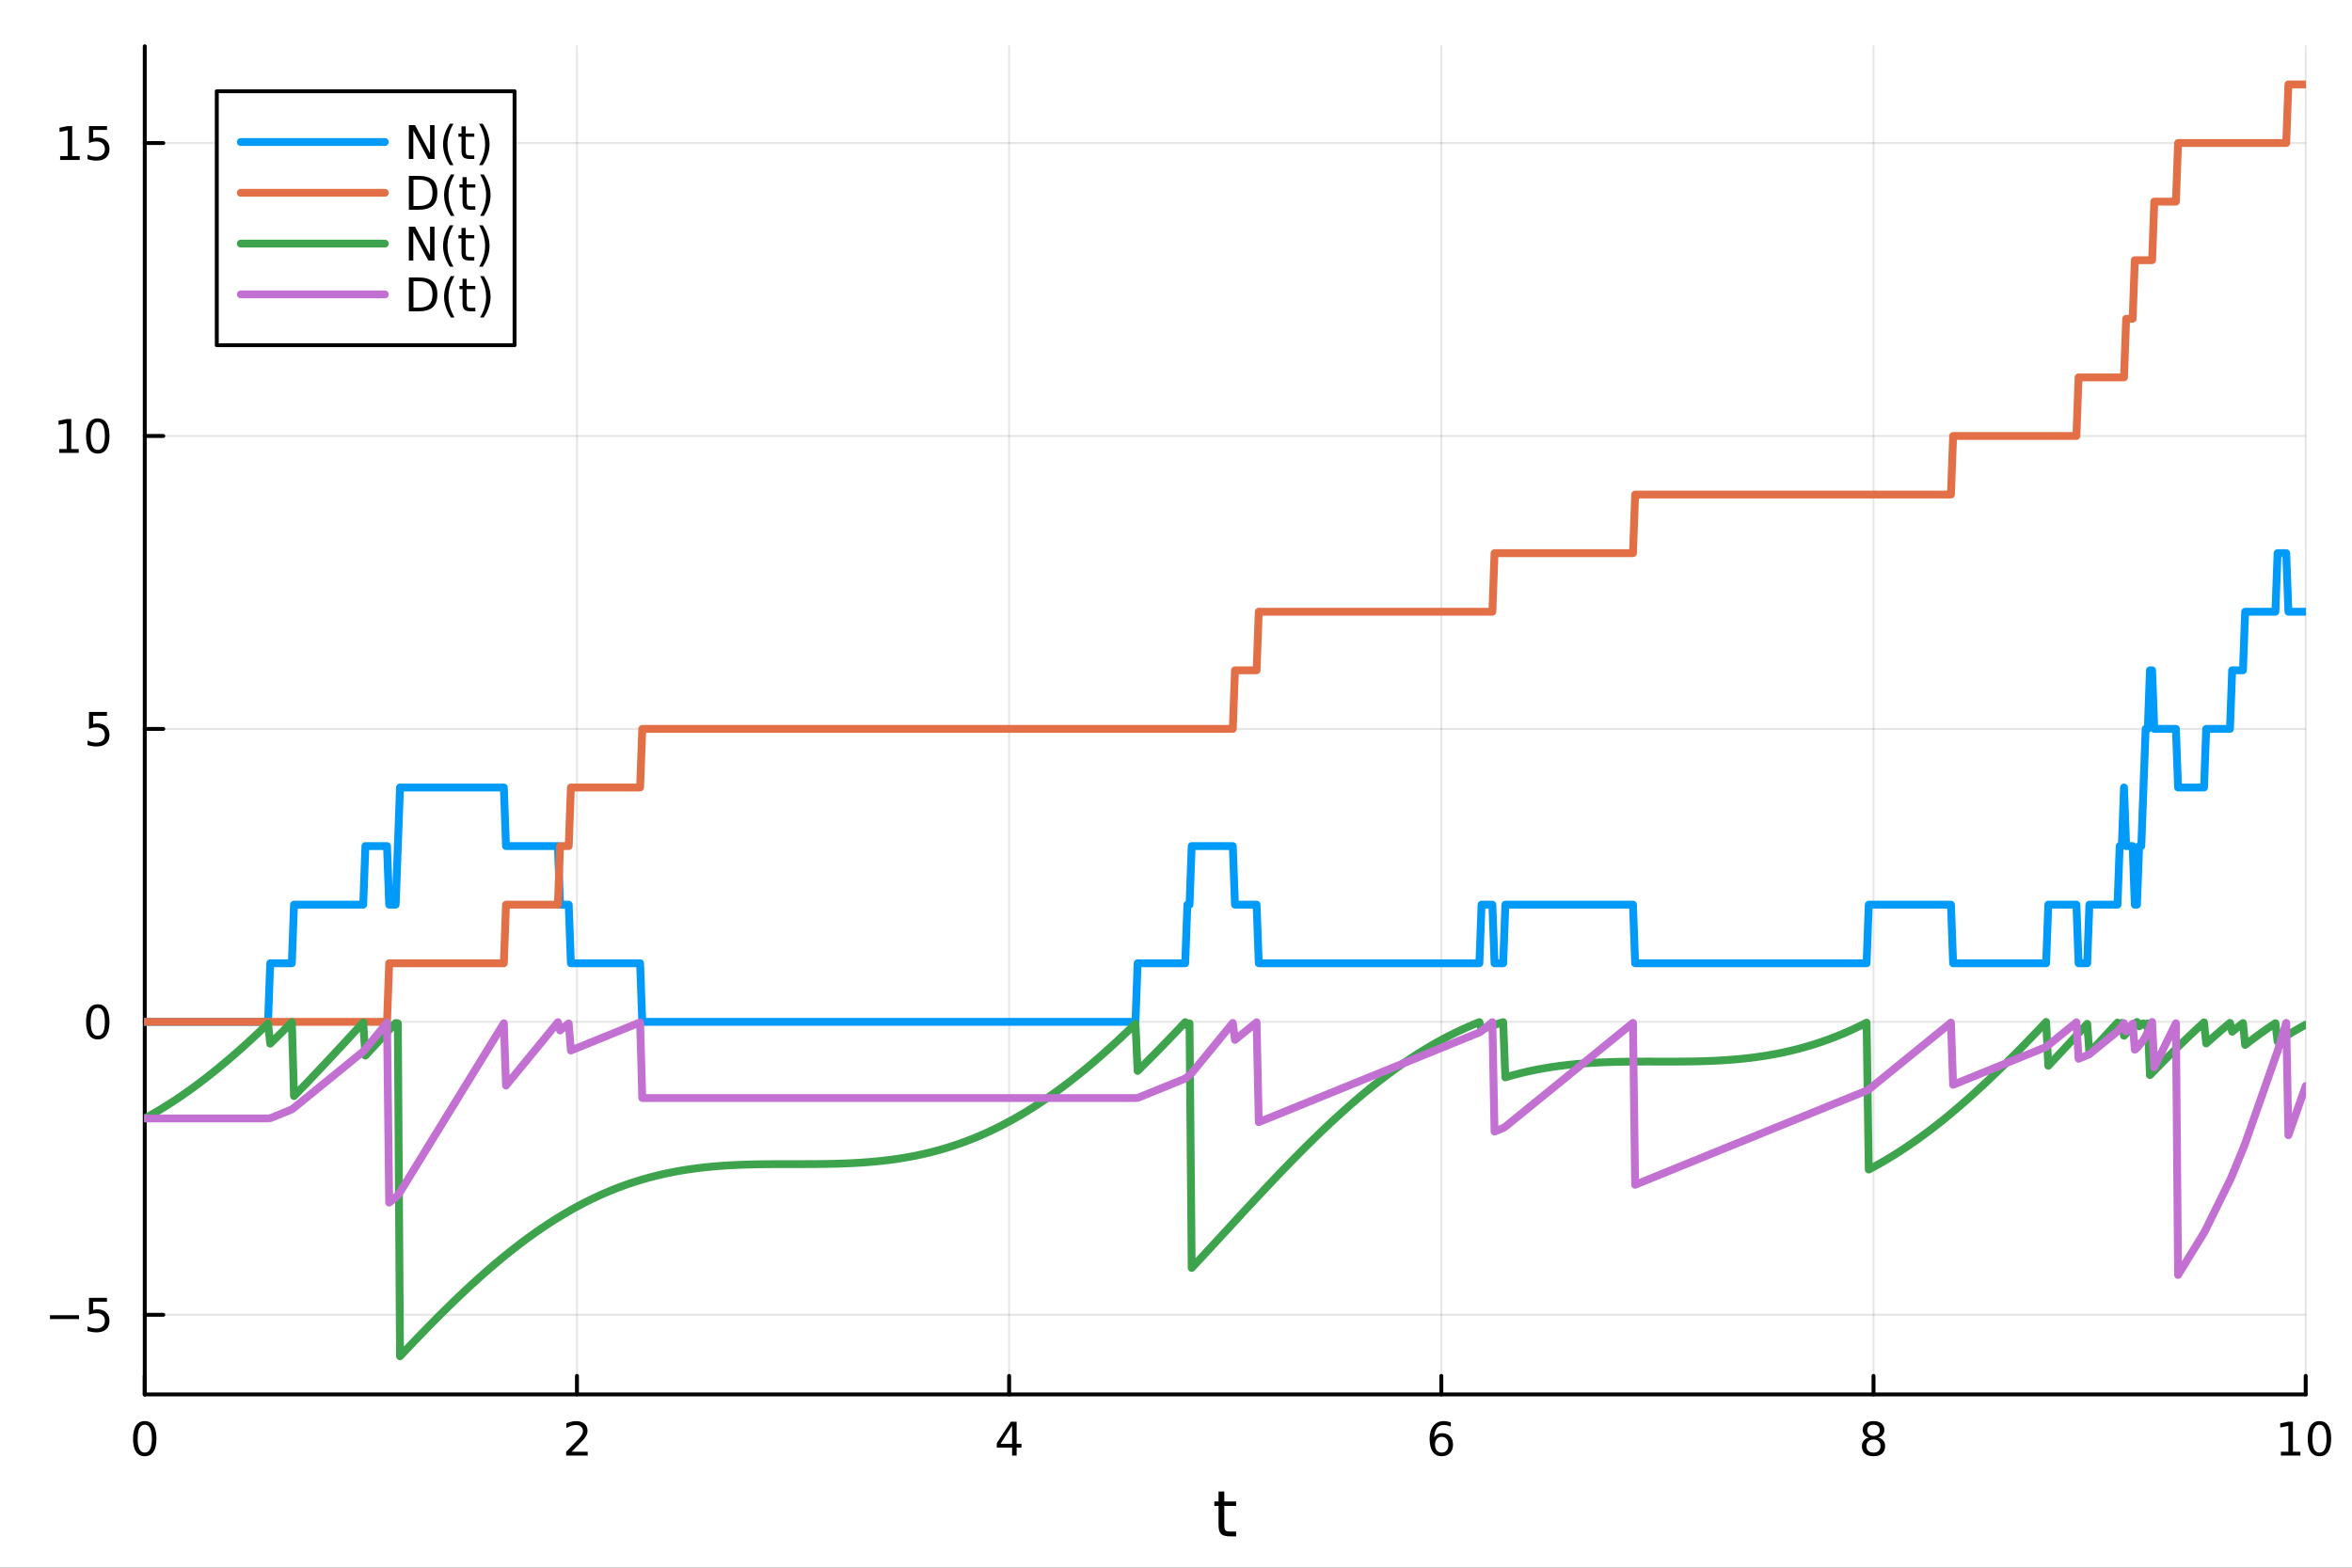 <?xml version="1.0" encoding="utf-8"?>
<svg xmlns="http://www.w3.org/2000/svg" xmlns:xlink="http://www.w3.org/1999/xlink" width="600" height="400" viewBox="0 0 2400 1600">
<rect x="0" y="0" width="2400" height="1600" fill="#333333" stroke="none"/>
<defs>
  <clipPath id="clip900">
    <rect x="0" y="0" width="2400" height="1600"/>
  </clipPath>
</defs>
<path clip-path="url(#clip900)" d="M0 1600 L2400 1600 L2400 0 L0 0  Z" fill="#ffffff" fill-rule="evenodd" fill-opacity="1"/>
<defs>
  <clipPath id="clip901">
    <rect x="480" y="0" width="1681" height="1600"/>
  </clipPath>
</defs>
<path clip-path="url(#clip900)" d="M147.709 1423.18 L2352.76 1423.18 L2352.76 47.244 L147.709 47.244  Z" fill="#ffffff" fill-rule="evenodd" fill-opacity="1"/>
<defs>
  <clipPath id="clip902">
    <rect x="147" y="47" width="2206" height="1377"/>
  </clipPath>
</defs>
<polyline clip-path="url(#clip902)" style="stroke:#000000; stroke-linecap:round; stroke-linejoin:round; stroke-width:2; stroke-opacity:0.1; fill:none" points="147.709,1423.18 147.709,47.244 "/>
<polyline clip-path="url(#clip902)" style="stroke:#000000; stroke-linecap:round; stroke-linejoin:round; stroke-width:2; stroke-opacity:0.1; fill:none" points="588.719,1423.18 588.719,47.244 "/>
<polyline clip-path="url(#clip902)" style="stroke:#000000; stroke-linecap:round; stroke-linejoin:round; stroke-width:2; stroke-opacity:0.1; fill:none" points="1029.73,1423.18 1029.73,47.244 "/>
<polyline clip-path="url(#clip902)" style="stroke:#000000; stroke-linecap:round; stroke-linejoin:round; stroke-width:2; stroke-opacity:0.1; fill:none" points="1470.74,1423.18 1470.74,47.244 "/>
<polyline clip-path="url(#clip902)" style="stroke:#000000; stroke-linecap:round; stroke-linejoin:round; stroke-width:2; stroke-opacity:0.1; fill:none" points="1911.75,1423.18 1911.75,47.244 "/>
<polyline clip-path="url(#clip902)" style="stroke:#000000; stroke-linecap:round; stroke-linejoin:round; stroke-width:2; stroke-opacity:0.1; fill:none" points="2352.76,1423.18 2352.76,47.244 "/>
<polyline clip-path="url(#clip900)" style="stroke:#000000; stroke-linecap:round; stroke-linejoin:round; stroke-width:4; stroke-opacity:1; fill:none" points="147.709,1423.18 2352.76,1423.18 "/>
<polyline clip-path="url(#clip900)" style="stroke:#000000; stroke-linecap:round; stroke-linejoin:round; stroke-width:4; stroke-opacity:1; fill:none" points="147.709,1423.18 147.709,1404.28 "/>
<polyline clip-path="url(#clip900)" style="stroke:#000000; stroke-linecap:round; stroke-linejoin:round; stroke-width:4; stroke-opacity:1; fill:none" points="588.719,1423.18 588.719,1404.28 "/>
<polyline clip-path="url(#clip900)" style="stroke:#000000; stroke-linecap:round; stroke-linejoin:round; stroke-width:4; stroke-opacity:1; fill:none" points="1029.73,1423.18 1029.73,1404.28 "/>
<polyline clip-path="url(#clip900)" style="stroke:#000000; stroke-linecap:round; stroke-linejoin:round; stroke-width:4; stroke-opacity:1; fill:none" points="1470.74,1423.18 1470.74,1404.28 "/>
<polyline clip-path="url(#clip900)" style="stroke:#000000; stroke-linecap:round; stroke-linejoin:round; stroke-width:4; stroke-opacity:1; fill:none" points="1911.75,1423.18 1911.75,1404.28 "/>
<polyline clip-path="url(#clip900)" style="stroke:#000000; stroke-linecap:round; stroke-linejoin:round; stroke-width:4; stroke-opacity:1; fill:none" points="2352.76,1423.18 2352.76,1404.28 "/>
<path clip-path="url(#clip900)" d="M147.709 1454.1 Q144.098 1454.1 142.27 1457.66 Q140.464 1461.2 140.464 1468.33 Q140.464 1475.44 142.27 1479.01 Q144.098 1482.55 147.709 1482.55 Q151.344 1482.55 153.149 1479.01 Q154.978 1475.44 154.978 1468.33 Q154.978 1461.2 153.149 1457.66 Q151.344 1454.1 147.709 1454.1 M147.709 1450.39 Q153.52 1450.39 156.575 1455 Q159.654 1459.58 159.654 1468.33 Q159.654 1477.06 156.575 1481.67 Q153.52 1486.25 147.709 1486.25 Q141.899 1486.25 138.821 1481.67 Q135.765 1477.06 135.765 1468.33 Q135.765 1459.58 138.821 1455 Q141.899 1450.39 147.709 1450.39 Z" fill="#000000" fill-rule="nonzero" fill-opacity="1" /><path clip-path="url(#clip900)" d="M583.372 1481.64 L599.691 1481.64 L599.691 1485.58 L577.747 1485.58 L577.747 1481.64 Q580.409 1478.89 584.992 1474.26 Q589.598 1469.61 590.779 1468.27 Q593.024 1465.74 593.904 1464.01 Q594.807 1462.25 594.807 1460.56 Q594.807 1457.8 592.862 1456.07 Q590.941 1454.33 587.839 1454.33 Q585.64 1454.33 583.186 1455.09 Q580.756 1455.86 577.978 1457.41 L577.978 1452.69 Q580.802 1451.55 583.256 1450.97 Q585.709 1450.39 587.746 1450.39 Q593.117 1450.39 596.311 1453.08 Q599.506 1455.77 599.506 1460.26 Q599.506 1462.39 598.695 1464.31 Q597.908 1466.2 595.802 1468.8 Q595.223 1469.47 592.121 1472.69 Q589.02 1475.88 583.372 1481.64 Z" fill="#000000" fill-rule="nonzero" fill-opacity="1" /><path clip-path="url(#clip900)" d="M1032.74 1455.09 L1020.93 1473.54 L1032.74 1473.54 L1032.74 1455.09 M1031.51 1451.02 L1037.39 1451.02 L1037.39 1473.54 L1042.32 1473.54 L1042.32 1477.43 L1037.39 1477.43 L1037.39 1485.58 L1032.74 1485.58 L1032.74 1477.43 L1017.14 1477.43 L1017.14 1472.92 L1031.51 1451.02 Z" fill="#000000" fill-rule="nonzero" fill-opacity="1" /><path clip-path="url(#clip900)" d="M1471.14 1466.44 Q1467.99 1466.44 1466.14 1468.59 Q1464.31 1470.74 1464.31 1474.49 Q1464.31 1478.22 1466.14 1480.39 Q1467.99 1482.55 1471.14 1482.55 Q1474.29 1482.55 1476.12 1480.39 Q1477.97 1478.22 1477.97 1474.49 Q1477.97 1470.74 1476.12 1468.59 Q1474.29 1466.44 1471.14 1466.44 M1480.42 1451.78 L1480.42 1456.04 Q1478.67 1455.21 1476.86 1454.77 Q1475.08 1454.33 1473.32 1454.33 Q1468.69 1454.33 1466.24 1457.45 Q1463.8 1460.58 1463.46 1466.9 Q1464.82 1464.89 1466.88 1463.82 Q1468.94 1462.73 1471.42 1462.73 Q1476.63 1462.73 1479.64 1465.9 Q1482.67 1469.05 1482.67 1474.49 Q1482.67 1479.82 1479.52 1483.03 Q1476.37 1486.25 1471.14 1486.25 Q1465.15 1486.25 1461.98 1481.67 Q1458.8 1477.06 1458.8 1468.33 Q1458.8 1460.14 1462.69 1455.28 Q1466.58 1450.39 1473.13 1450.39 Q1474.89 1450.39 1476.67 1450.74 Q1478.48 1451.09 1480.42 1451.78 Z" fill="#000000" fill-rule="nonzero" fill-opacity="1" /><path clip-path="url(#clip900)" d="M1911.75 1469.17 Q1908.41 1469.17 1906.49 1470.95 Q1904.59 1472.73 1904.59 1475.86 Q1904.59 1478.98 1906.49 1480.77 Q1908.41 1482.55 1911.75 1482.55 Q1915.08 1482.55 1917 1480.77 Q1918.92 1478.96 1918.92 1475.86 Q1918.92 1472.73 1917 1470.95 Q1915.1 1469.17 1911.75 1469.17 M1907.07 1467.18 Q1904.06 1466.44 1902.37 1464.38 Q1900.7 1462.32 1900.7 1459.35 Q1900.7 1455.21 1903.64 1452.8 Q1906.61 1450.39 1911.75 1450.39 Q1916.91 1450.39 1919.85 1452.8 Q1922.79 1455.21 1922.79 1459.35 Q1922.79 1462.32 1921.1 1464.38 Q1919.43 1466.44 1916.45 1467.18 Q1919.83 1467.96 1921.7 1470.26 Q1923.6 1472.55 1923.6 1475.86 Q1923.6 1480.88 1920.52 1483.57 Q1917.46 1486.25 1911.75 1486.25 Q1906.03 1486.25 1902.95 1483.57 Q1899.89 1480.88 1899.89 1475.86 Q1899.89 1472.55 1901.79 1470.26 Q1903.69 1467.96 1907.07 1467.18 M1905.36 1459.79 Q1905.36 1462.48 1907.02 1463.98 Q1908.71 1465.49 1911.75 1465.49 Q1914.76 1465.49 1916.45 1463.98 Q1918.16 1462.48 1918.16 1459.79 Q1918.16 1457.11 1916.45 1455.6 Q1914.76 1454.1 1911.75 1454.1 Q1908.71 1454.1 1907.02 1455.6 Q1905.36 1457.11 1905.36 1459.79 Z" fill="#000000" fill-rule="nonzero" fill-opacity="1" /><path clip-path="url(#clip900)" d="M2327.44 1481.64 L2335.08 1481.64 L2335.08 1455.28 L2326.77 1456.95 L2326.77 1452.69 L2335.04 1451.02 L2339.71 1451.02 L2339.71 1481.64 L2347.35 1481.64 L2347.35 1485.58 L2327.44 1485.58 L2327.44 1481.64 Z" fill="#000000" fill-rule="nonzero" fill-opacity="1" /><path clip-path="url(#clip900)" d="M2366.8 1454.1 Q2363.18 1454.1 2361.36 1457.66 Q2359.55 1461.2 2359.55 1468.33 Q2359.55 1475.44 2361.36 1479.01 Q2363.18 1482.55 2366.8 1482.55 Q2370.43 1482.55 2372.23 1479.01 Q2374.06 1475.44 2374.06 1468.33 Q2374.06 1461.2 2372.23 1457.66 Q2370.43 1454.1 2366.8 1454.1 M2366.8 1450.39 Q2372.61 1450.39 2375.66 1455 Q2378.74 1459.58 2378.74 1468.33 Q2378.74 1477.06 2375.66 1481.67 Q2372.61 1486.25 2366.8 1486.25 Q2360.99 1486.25 2357.91 1481.67 Q2354.85 1477.06 2354.85 1468.33 Q2354.85 1459.58 2357.91 1455 Q2360.99 1450.39 2366.8 1450.39 Z" fill="#000000" fill-rule="nonzero" fill-opacity="1" /><path clip-path="url(#clip900)" d="M1249.29 1522.27 L1249.29 1532.4 L1261.36 1532.4 L1261.36 1536.95 L1249.29 1536.95 L1249.29 1556.3 Q1249.29 1560.66 1250.47 1561.9 Q1251.68 1563.14 1255.34 1563.14 L1261.36 1563.14 L1261.36 1568.04 L1255.34 1568.04 Q1248.56 1568.04 1245.98 1565.53 Q1243.41 1562.98 1243.41 1556.3 L1243.41 1536.95 L1239.11 1536.95 L1239.11 1532.4 L1243.41 1532.4 L1243.41 1522.27 L1249.29 1522.27 Z" fill="#000000" fill-rule="nonzero" fill-opacity="1" /><polyline clip-path="url(#clip902)" style="stroke:#000000; stroke-linecap:round; stroke-linejoin:round; stroke-width:2; stroke-opacity:0.1; fill:none" points="147.709,1341.88 2352.76,1341.88 "/>
<polyline clip-path="url(#clip902)" style="stroke:#000000; stroke-linecap:round; stroke-linejoin:round; stroke-width:2; stroke-opacity:0.1; fill:none" points="147.709,1042.9 2352.76,1042.9 "/>
<polyline clip-path="url(#clip902)" style="stroke:#000000; stroke-linecap:round; stroke-linejoin:round; stroke-width:2; stroke-opacity:0.1; fill:none" points="147.709,743.929 2352.76,743.929 "/>
<polyline clip-path="url(#clip902)" style="stroke:#000000; stroke-linecap:round; stroke-linejoin:round; stroke-width:2; stroke-opacity:0.1; fill:none" points="147.709,444.955 2352.76,444.955 "/>
<polyline clip-path="url(#clip902)" style="stroke:#000000; stroke-linecap:round; stroke-linejoin:round; stroke-width:2; stroke-opacity:0.1; fill:none" points="147.709,145.981 2352.76,145.981 "/>
<polyline clip-path="url(#clip900)" style="stroke:#000000; stroke-linecap:round; stroke-linejoin:round; stroke-width:4; stroke-opacity:1; fill:none" points="147.709,1423.18 147.709,47.244 "/>
<polyline clip-path="url(#clip900)" style="stroke:#000000; stroke-linecap:round; stroke-linejoin:round; stroke-width:4; stroke-opacity:1; fill:none" points="147.709,1341.88 166.607,1341.88 "/>
<polyline clip-path="url(#clip900)" style="stroke:#000000; stroke-linecap:round; stroke-linejoin:round; stroke-width:4; stroke-opacity:1; fill:none" points="147.709,1042.9 166.607,1042.9 "/>
<polyline clip-path="url(#clip900)" style="stroke:#000000; stroke-linecap:round; stroke-linejoin:round; stroke-width:4; stroke-opacity:1; fill:none" points="147.709,743.929 166.607,743.929 "/>
<polyline clip-path="url(#clip900)" style="stroke:#000000; stroke-linecap:round; stroke-linejoin:round; stroke-width:4; stroke-opacity:1; fill:none" points="147.709,444.955 166.607,444.955 "/>
<polyline clip-path="url(#clip900)" style="stroke:#000000; stroke-linecap:round; stroke-linejoin:round; stroke-width:4; stroke-opacity:1; fill:none" points="147.709,145.981 166.607,145.981 "/>
<path clip-path="url(#clip900)" d="M50.992 1342.33 L80.668 1342.33 L80.668 1346.26 L50.992 1346.26 L50.992 1342.33 Z" fill="#000000" fill-rule="nonzero" fill-opacity="1" /><path clip-path="url(#clip900)" d="M90.807 1324.6 L109.163 1324.6 L109.163 1328.53 L95.089 1328.53 L95.089 1337 Q96.108 1336.66 97.126 1336.5 Q98.145 1336.31 99.163 1336.31 Q104.95 1336.31 108.33 1339.48 Q111.709 1342.65 111.709 1348.07 Q111.709 1353.65 108.237 1356.75 Q104.765 1359.83 98.446 1359.83 Q96.27 1359.83 94.001 1359.46 Q91.756 1359.09 89.348 1358.35 L89.348 1353.65 Q91.432 1354.78 93.654 1355.34 Q95.876 1355.89 98.353 1355.89 Q102.358 1355.89 104.696 1353.79 Q107.033 1351.68 107.033 1348.07 Q107.033 1344.46 104.696 1342.35 Q102.358 1340.25 98.353 1340.25 Q96.478 1340.25 94.603 1340.66 Q92.751 1341.08 90.807 1341.96 L90.807 1324.6 Z" fill="#000000" fill-rule="nonzero" fill-opacity="1" /><path clip-path="url(#clip900)" d="M99.765 1028.7 Q96.154 1028.7 94.325 1032.27 Q92.52 1035.81 92.52 1042.94 Q92.52 1050.04 94.325 1053.61 Q96.154 1057.15 99.765 1057.15 Q103.399 1057.15 105.205 1053.61 Q107.033 1050.04 107.033 1042.94 Q107.033 1035.81 105.205 1032.27 Q103.399 1028.7 99.765 1028.7 M99.765 1025 Q105.575 1025 108.631 1029.6 Q111.709 1034.19 111.709 1042.94 Q111.709 1051.66 108.631 1056.27 Q105.575 1060.85 99.765 1060.85 Q93.955 1060.85 90.876 1056.27 Q87.821 1051.66 87.821 1042.94 Q87.821 1034.19 90.876 1029.6 Q93.955 1025 99.765 1025 Z" fill="#000000" fill-rule="nonzero" fill-opacity="1" /><path clip-path="url(#clip900)" d="M90.807 726.649 L109.163 726.649 L109.163 730.584 L95.089 730.584 L95.089 739.056 Q96.108 738.709 97.126 738.547 Q98.145 738.362 99.163 738.362 Q104.95 738.362 108.33 741.533 Q111.709 744.704 111.709 750.121 Q111.709 755.7 108.237 758.801 Q104.765 761.88 98.446 761.88 Q96.27 761.88 94.001 761.51 Q91.756 761.139 89.348 760.399 L89.348 755.7 Q91.432 756.834 93.654 757.389 Q95.876 757.945 98.353 757.945 Q102.358 757.945 104.696 755.838 Q107.033 753.732 107.033 750.121 Q107.033 746.51 104.696 744.403 Q102.358 742.297 98.353 742.297 Q96.478 742.297 94.603 742.714 Q92.751 743.13 90.807 744.01 L90.807 726.649 Z" fill="#000000" fill-rule="nonzero" fill-opacity="1" /><path clip-path="url(#clip900)" d="M60.413 458.299 L68.052 458.299 L68.052 431.934 L59.742 433.601 L59.742 429.341 L68.006 427.675 L72.682 427.675 L72.682 458.299 L80.321 458.299 L80.321 462.235 L60.413 462.235 L60.413 458.299 Z" fill="#000000" fill-rule="nonzero" fill-opacity="1" /><path clip-path="url(#clip900)" d="M99.765 430.753 Q96.154 430.753 94.325 434.318 Q92.52 437.86 92.52 444.989 Q92.52 452.096 94.325 455.661 Q96.154 459.202 99.765 459.202 Q103.399 459.202 105.205 455.661 Q107.033 452.096 107.033 444.989 Q107.033 437.86 105.205 434.318 Q103.399 430.753 99.765 430.753 M99.765 427.05 Q105.575 427.05 108.631 431.656 Q111.709 436.239 111.709 444.989 Q111.709 453.716 108.631 458.323 Q105.575 462.906 99.765 462.906 Q93.955 462.906 90.876 458.323 Q87.821 453.716 87.821 444.989 Q87.821 436.239 90.876 431.656 Q93.955 427.05 99.765 427.05 Z" fill="#000000" fill-rule="nonzero" fill-opacity="1" /><path clip-path="url(#clip900)" d="M61.409 159.325 L69.048 159.325 L69.048 132.96 L60.737 134.626 L60.737 130.367 L69.001 128.701 L73.677 128.701 L73.677 159.325 L81.316 159.325 L81.316 163.261 L61.409 163.261 L61.409 159.325 Z" fill="#000000" fill-rule="nonzero" fill-opacity="1" /><path clip-path="url(#clip900)" d="M90.807 128.701 L109.163 128.701 L109.163 132.636 L95.089 132.636 L95.089 141.108 Q96.108 140.761 97.126 140.599 Q98.145 140.413 99.163 140.413 Q104.95 140.413 108.33 143.585 Q111.709 146.756 111.709 152.173 Q111.709 157.751 108.237 160.853 Q104.765 163.932 98.446 163.932 Q96.27 163.932 94.001 163.561 Q91.756 163.191 89.348 162.45 L89.348 157.751 Q91.432 158.886 93.654 159.441 Q95.876 159.997 98.353 159.997 Q102.358 159.997 104.696 157.89 Q107.033 155.784 107.033 152.173 Q107.033 148.562 104.696 146.455 Q102.358 144.349 98.353 144.349 Q96.478 144.349 94.603 144.765 Q92.751 145.182 90.807 146.062 L90.807 128.701 Z" fill="#000000" fill-rule="nonzero" fill-opacity="1" /><polyline clip-path="url(#clip902)" style="stroke:#009af9; stroke-linecap:round; stroke-linejoin:round; stroke-width:8; stroke-opacity:1; fill:none" points="147.709,1042.9 149.917,1042.9 152.124,1042.9 154.331,1042.9 156.538,1042.9 158.746,1042.9 160.953,1042.9 163.16,1042.9 165.367,1042.9 167.575,1042.9 169.782,1042.9 171.989,1042.9 174.196,1042.9 176.404,1042.9 178.611,1042.9 180.818,1042.9 183.025,1042.9 185.233,1042.9 187.44,1042.9 189.647,1042.9 191.854,1042.9 194.062,1042.9 196.269,1042.9 198.476,1042.9 200.683,1042.9 202.891,1042.9 205.098,1042.9 207.305,1042.9 209.512,1042.9 211.72,1042.9 213.927,1042.9 216.134,1042.9 218.342,1042.9 220.549,1042.9 222.756,1042.9 224.963,1042.9 227.171,1042.9 229.378,1042.9 231.585,1042.9 233.792,1042.9 236,1042.9 238.207,1042.9 240.414,1042.9 242.621,1042.9 244.829,1042.9 247.036,1042.9 249.243,1042.9 251.45,1042.9 253.658,1042.9 255.865,1042.9 258.072,1042.9 260.279,1042.9 262.487,1042.9 264.694,1042.9 266.901,1042.9 269.108,1042.9 271.316,1042.9 273.523,1042.9 275.73,983.108 277.937,983.108 280.145,983.108 282.352,983.108 284.559,983.108 286.766,983.108 288.974,983.108 291.181,983.108 293.388,983.108 295.595,983.108 297.803,983.108 300.01,923.313 302.217,923.313 304.424,923.313 306.632,923.313 308.839,923.313 311.046,923.313 313.253,923.313 315.461,923.313 317.668,923.313 319.875,923.313 322.082,923.313 324.29,923.313 326.497,923.313 328.704,923.313 330.911,923.313 333.119,923.313 335.326,923.313 337.533,923.313 339.74,923.313 341.948,923.313 344.155,923.313 346.362,923.313 348.569,923.313 350.777,923.313 352.984,923.313 355.191,923.313 357.399,923.313 359.606,923.313 361.813,923.313 364.02,923.313 366.228,923.313 368.435,923.313 370.642,923.313 372.849,863.518 375.057,863.518 377.264,863.518 379.471,863.518 381.678,863.518 383.886,863.518 386.093,863.518 388.3,863.518 390.507,863.518 392.715,863.518 394.922,863.518 397.129,923.313 399.336,923.313 401.544,923.313 403.751,923.313 405.958,863.518 408.165,803.724 410.373,803.724 412.58,803.724 414.787,803.724 416.994,803.724 419.202,803.724 421.409,803.724 423.616,803.724 425.823,803.724 428.031,803.724 430.238,803.724 432.445,803.724 434.652,803.724 436.86,803.724 439.067,803.724 441.274,803.724 443.481,803.724 445.689,803.724 447.896,803.724 450.103,803.724 452.31,803.724 454.518,803.724 456.725,803.724 458.932,803.724 461.139,803.724 463.347,803.724 465.554,803.724 467.761,803.724 469.968,803.724 472.176,803.724 474.383,803.724 476.59,803.724 478.797,803.724 481.005,803.724 483.212,803.724 485.419,803.724 487.626,803.724 489.834,803.724 492.041,803.724 494.248,803.724 496.455,803.724 498.663,803.724 500.87,803.724 503.077,803.724 505.285,803.724 507.492,803.724 509.699,803.724 511.906,803.724 514.114,803.724 516.321,863.518 518.528,863.518 520.735,863.518 522.943,863.518 525.15,863.518 527.357,863.518 529.564,863.518 531.772,863.518 533.979,863.518 536.186,863.518 538.393,863.518 540.601,863.518 542.808,863.518 545.015,863.518 547.222,863.518 549.43,863.518 551.637,863.518 553.844,863.518 556.051,863.518 558.259,863.518 560.466,863.518 562.673,863.518 564.88,863.518 567.088,863.518 569.295,863.518 571.502,923.313 573.709,923.313 575.917,923.313 578.124,923.313 580.331,923.313 582.538,983.108 584.746,983.108 586.953,983.108 589.16,983.108 591.367,983.108 593.575,983.108 595.782,983.108 597.989,983.108 600.196,983.108 602.404,983.108 604.611,983.108 606.818,983.108 609.025,983.108 611.233,983.108 613.44,983.108 615.647,983.108 617.854,983.108 620.062,983.108 622.269,983.108 624.476,983.108 626.683,983.108 628.891,983.108 631.098,983.108 633.305,983.108 635.512,983.108 637.72,983.108 639.927,983.108 642.134,983.108 644.341,983.108 646.549,983.108 648.756,983.108 650.963,983.108 653.171,983.108 655.378,1042.9 657.585,1042.9 659.792,1042.9 662,1042.9 664.207,1042.9 666.414,1042.9 668.621,1042.9 670.829,1042.9 673.036,1042.9 675.243,1042.9 677.45,1042.9 679.658,1042.9 681.865,1042.9 684.072,1042.9 686.279,1042.9 688.487,1042.9 690.694,1042.9 692.901,1042.9 695.108,1042.9 697.316,1042.9 699.523,1042.9 701.73,1042.9 703.937,1042.9 706.145,1042.9 708.352,1042.9 710.559,1042.9 712.766,1042.9 714.974,1042.9 717.181,1042.9 719.388,1042.9 721.595,1042.9 723.803,1042.9 726.01,1042.9 728.217,1042.9 730.424,1042.9 732.632,1042.9 734.839,1042.9 737.046,1042.9 739.253,1042.9 741.461,1042.9 743.668,1042.9 745.875,1042.9 748.082,1042.9 750.29,1042.9 752.497,1042.9 754.704,1042.9 756.911,1042.9 759.119,1042.9 761.326,1042.9 763.533,1042.9 765.74,1042.9 767.948,1042.9 770.155,1042.9 772.362,1042.9 774.569,1042.9 776.777,1042.9 778.984,1042.9 781.191,1042.9 783.398,1042.9 785.606,1042.9 787.813,1042.9 790.02,1042.9 792.227,1042.9 794.435,1042.9 796.642,1042.9 798.849,1042.9 801.057,1042.9 803.264,1042.9 805.471,1042.9 807.678,1042.9 809.886,1042.9 812.093,1042.9 814.3,1042.9 816.507,1042.9 818.715,1042.9 820.922,1042.9 823.129,1042.9 825.336,1042.9 827.544,1042.9 829.751,1042.9 831.958,1042.9 834.165,1042.9 836.373,1042.9 838.58,1042.9 840.787,1042.9 842.994,1042.9 845.202,1042.9 847.409,1042.9 849.616,1042.9 851.823,1042.9 854.031,1042.9 856.238,1042.9 858.445,1042.9 860.652,1042.9 862.86,1042.9 865.067,1042.9 867.274,1042.9 869.481,1042.9 871.689,1042.9 873.896,1042.9 876.103,1042.9 878.31,1042.9 880.518,1042.9 882.725,1042.9 884.932,1042.9 887.139,1042.9 889.347,1042.9 891.554,1042.9 893.761,1042.9 895.968,1042.9 898.176,1042.9 900.383,1042.9 902.59,1042.9 904.797,1042.9 907.005,1042.9 909.212,1042.9 911.419,1042.9 913.626,1042.9 915.834,1042.9 918.041,1042.9 920.248,1042.9 922.455,1042.9 924.663,1042.9 926.87,1042.9 929.077,1042.9 931.284,1042.9 933.492,1042.9 935.699,1042.9 937.906,1042.9 940.113,1042.9 942.321,1042.9 944.528,1042.9 946.735,1042.9 948.943,1042.9 951.15,1042.9 953.357,1042.9 955.564,1042.9 957.772,1042.9 959.979,1042.9 962.186,1042.9 964.393,1042.9 966.601,1042.9 968.808,1042.9 971.015,1042.9 973.222,1042.9 975.43,1042.9 977.637,1042.9 979.844,1042.9 982.051,1042.9 984.259,1042.9 986.466,1042.9 988.673,1042.9 990.88,1042.9 993.088,1042.9 995.295,1042.9 997.502,1042.9 999.709,1042.9 1001.92,1042.9 1004.12,1042.9 1006.33,1042.9 1008.54,1042.9 1010.75,1042.9 1012.95,1042.9 1015.16,1042.9 1017.37,1042.9 1019.57,1042.9 1021.78,1042.9 1023.99,1042.9 1026.2,1042.9 1028.4,1042.9 1030.61,1042.9 1032.82,1042.9 1035.03,1042.9 1037.23,1042.9 1039.44,1042.9 1041.65,1042.9 1043.85,1042.9 1046.06,1042.9 1048.27,1042.9 1050.48,1042.9 1052.68,1042.9 1054.89,1042.9 1057.1,1042.9 1059.31,1042.9 1061.51,1042.9 1063.72,1042.9 1065.93,1042.9 1068.13,1042.9 1070.34,1042.9 1072.55,1042.9 1074.76,1042.9 1076.96,1042.9 1079.17,1042.9 1081.38,1042.9 1083.58,1042.9 1085.79,1042.9 1088,1042.9 1090.21,1042.9 1092.41,1042.9 1094.62,1042.9 1096.83,1042.9 1099.04,1042.9 1101.24,1042.9 1103.45,1042.9 1105.66,1042.9 1107.86,1042.9 1110.07,1042.9 1112.28,1042.9 1114.49,1042.9 1116.69,1042.9 1118.9,1042.9 1121.11,1042.9 1123.32,1042.9 1125.52,1042.9 1127.73,1042.9 1129.94,1042.9 1132.14,1042.9 1134.35,1042.9 1136.56,1042.9 1138.77,1042.9 1140.97,1042.9 1143.18,1042.9 1145.39,1042.9 1147.6,1042.9 1149.8,1042.9 1152.01,1042.9 1154.22,1042.9 1156.42,1042.9 1158.63,1042.9 1160.84,983.108 1163.05,983.108 1165.25,983.108 1167.46,983.108 1169.67,983.108 1171.88,983.108 1174.08,983.108 1176.29,983.108 1178.5,983.108 1180.7,983.108 1182.91,983.108 1185.12,983.108 1187.33,983.108 1189.53,983.108 1191.74,983.108 1193.95,983.108 1196.15,983.108 1198.36,983.108 1200.57,983.108 1202.78,983.108 1204.98,983.108 1207.19,983.108 1209.4,983.108 1211.61,923.313 1213.81,923.313 1216.02,863.518 1218.23,863.518 1220.43,863.518 1222.64,863.518 1224.85,863.518 1227.06,863.518 1229.26,863.518 1231.47,863.518 1233.68,863.518 1235.89,863.518 1238.09,863.518 1240.3,863.518 1242.51,863.518 1244.71,863.518 1246.92,863.518 1249.13,863.518 1251.34,863.518 1253.54,863.518 1255.75,863.518 1257.96,863.518 1260.17,923.313 1262.37,923.313 1264.58,923.313 1266.79,923.313 1268.99,923.313 1271.2,923.313 1273.41,923.313 1275.62,923.313 1277.82,923.313 1280.03,923.313 1282.24,923.313 1284.45,983.108 1286.65,983.108 1288.86,983.108 1291.07,983.108 1293.27,983.108 1295.48,983.108 1297.69,983.108 1299.9,983.108 1302.1,983.108 1304.31,983.108 1306.52,983.108 1308.72,983.108 1310.93,983.108 1313.14,983.108 1315.35,983.108 1317.55,983.108 1319.76,983.108 1321.97,983.108 1324.18,983.108 1326.38,983.108 1328.59,983.108 1330.8,983.108 1333,983.108 1335.21,983.108 1337.42,983.108 1339.63,983.108 1341.83,983.108 1344.04,983.108 1346.25,983.108 1348.46,983.108 1350.66,983.108 1352.87,983.108 1355.08,983.108 1357.28,983.108 1359.49,983.108 1361.7,983.108 1363.91,983.108 1366.11,983.108 1368.32,983.108 1370.53,983.108 1372.74,983.108 1374.94,983.108 1377.15,983.108 1379.36,983.108 1381.56,983.108 1383.77,983.108 1385.98,983.108 1388.19,983.108 1390.39,983.108 1392.6,983.108 1394.81,983.108 1397.02,983.108 1399.22,983.108 1401.43,983.108 1403.64,983.108 1405.84,983.108 1408.05,983.108 1410.26,983.108 1412.47,983.108 1414.67,983.108 1416.88,983.108 1419.09,983.108 1421.29,983.108 1423.5,983.108 1425.71,983.108 1427.92,983.108 1430.12,983.108 1432.33,983.108 1434.54,983.108 1436.75,983.108 1438.95,983.108 1441.16,983.108 1443.37,983.108 1445.57,983.108 1447.78,983.108 1449.99,983.108 1452.2,983.108 1454.4,983.108 1456.61,983.108 1458.82,983.108 1461.03,983.108 1463.23,983.108 1465.44,983.108 1467.65,983.108 1469.85,983.108 1472.06,983.108 1474.27,983.108 1476.48,983.108 1478.68,983.108 1480.89,983.108 1483.1,983.108 1485.31,983.108 1487.51,983.108 1489.72,983.108 1491.93,983.108 1494.13,983.108 1496.34,983.108 1498.55,983.108 1500.76,983.108 1502.96,983.108 1505.17,983.108 1507.38,983.108 1509.58,983.108 1511.79,923.313 1514,923.313 1516.21,923.313 1518.41,923.313 1520.62,923.313 1522.83,923.313 1525.04,983.108 1527.24,983.108 1529.45,983.108 1531.66,983.108 1533.86,983.108 1536.07,923.313 1538.28,923.313 1540.49,923.313 1542.69,923.313 1544.9,923.313 1547.11,923.313 1549.32,923.313 1551.52,923.313 1553.73,923.313 1555.94,923.313 1558.14,923.313 1560.35,923.313 1562.56,923.313 1564.77,923.313 1566.97,923.313 1569.18,923.313 1571.39,923.313 1573.6,923.313 1575.8,923.313 1578.01,923.313 1580.22,923.313 1582.42,923.313 1584.63,923.313 1586.84,923.313 1589.05,923.313 1591.25,923.313 1593.46,923.313 1595.67,923.313 1597.88,923.313 1600.08,923.313 1602.29,923.313 1604.5,923.313 1606.7,923.313 1608.91,923.313 1611.12,923.313 1613.33,923.313 1615.53,923.313 1617.74,923.313 1619.95,923.313 1622.15,923.313 1624.36,923.313 1626.57,923.313 1628.78,923.313 1630.98,923.313 1633.19,923.313 1635.4,923.313 1637.61,923.313 1639.81,923.313 1642.02,923.313 1644.23,923.313 1646.43,923.313 1648.64,923.313 1650.85,923.313 1653.06,923.313 1655.26,923.313 1657.47,923.313 1659.68,923.313 1661.89,923.313 1664.09,923.313 1666.3,923.313 1668.51,983.108 1670.71,983.108 1672.92,983.108 1675.13,983.108 1677.34,983.108 1679.54,983.108 1681.75,983.108 1683.96,983.108 1686.17,983.108 1688.37,983.108 1690.58,983.108 1692.79,983.108 1694.99,983.108 1697.2,983.108 1699.41,983.108 1701.62,983.108 1703.82,983.108 1706.03,983.108 1708.24,983.108 1710.45,983.108 1712.65,983.108 1714.86,983.108 1717.07,983.108 1719.27,983.108 1721.48,983.108 1723.69,983.108 1725.9,983.108 1728.1,983.108 1730.31,983.108 1732.52,983.108 1734.72,983.108 1736.93,983.108 1739.14,983.108 1741.35,983.108 1743.55,983.108 1745.76,983.108 1747.97,983.108 1750.18,983.108 1752.38,983.108 1754.59,983.108 1756.8,983.108 1759,983.108 1761.21,983.108 1763.42,983.108 1765.63,983.108 1767.83,983.108 1770.04,983.108 1772.25,983.108 1774.46,983.108 1776.66,983.108 1778.87,983.108 1781.08,983.108 1783.28,983.108 1785.49,983.108 1787.7,983.108 1789.91,983.108 1792.11,983.108 1794.32,983.108 1796.53,983.108 1798.74,983.108 1800.94,983.108 1803.15,983.108 1805.36,983.108 1807.56,983.108 1809.77,983.108 1811.98,983.108 1814.19,983.108 1816.39,983.108 1818.6,983.108 1820.81,983.108 1823.02,983.108 1825.22,983.108 1827.43,983.108 1829.64,983.108 1831.84,983.108 1834.05,983.108 1836.26,983.108 1838.47,983.108 1840.67,983.108 1842.88,983.108 1845.09,983.108 1847.29,983.108 1849.5,983.108 1851.71,983.108 1853.92,983.108 1856.12,983.108 1858.33,983.108 1860.54,983.108 1862.75,983.108 1864.95,983.108 1867.16,983.108 1869.37,983.108 1871.57,983.108 1873.78,983.108 1875.99,983.108 1878.2,983.108 1880.4,983.108 1882.61,983.108 1884.82,983.108 1887.03,983.108 1889.23,983.108 1891.44,983.108 1893.65,983.108 1895.85,983.108 1898.06,983.108 1900.27,983.108 1902.48,983.108 1904.68,983.108 1906.89,923.313 1909.1,923.313 1911.31,923.313 1913.51,923.313 1915.72,923.313 1917.93,923.313 1920.13,923.313 1922.34,923.313 1924.55,923.313 1926.76,923.313 1928.96,923.313 1931.17,923.313 1933.38,923.313 1935.58,923.313 1937.79,923.313 1940,923.313 1942.21,923.313 1944.41,923.313 1946.62,923.313 1948.83,923.313 1951.04,923.313 1953.24,923.313 1955.45,923.313 1957.66,923.313 1959.86,923.313 1962.07,923.313 1964.28,923.313 1966.49,923.313 1968.69,923.313 1970.9,923.313 1973.11,923.313 1975.32,923.313 1977.52,923.313 1979.73,923.313 1981.94,923.313 1984.14,923.313 1986.35,923.313 1988.56,923.313 1990.77,923.313 1992.97,983.108 1995.18,983.108 1997.39,983.108 1999.6,983.108 2001.8,983.108 2004.01,983.108 2006.22,983.108 2008.42,983.108 2010.63,983.108 2012.84,983.108 2015.05,983.108 2017.25,983.108 2019.46,983.108 2021.67,983.108 2023.88,983.108 2026.08,983.108 2028.29,983.108 2030.5,983.108 2032.7,983.108 2034.91,983.108 2037.12,983.108 2039.33,983.108 2041.53,983.108 2043.74,983.108 2045.95,983.108 2048.15,983.108 2050.36,983.108 2052.57,983.108 2054.78,983.108 2056.98,983.108 2059.19,983.108 2061.4,983.108 2063.61,983.108 2065.81,983.108 2068.02,983.108 2070.23,983.108 2072.43,983.108 2074.64,983.108 2076.85,983.108 2079.06,983.108 2081.26,983.108 2083.47,983.108 2085.68,983.108 2087.89,983.108 2090.09,923.313 2092.3,923.313 2094.51,923.313 2096.71,923.313 2098.92,923.313 2101.13,923.313 2103.34,923.313 2105.54,923.313 2107.75,923.313 2109.96,923.313 2112.17,923.313 2114.37,923.313 2116.58,923.313 2118.79,923.313 2120.99,983.108 2123.2,983.108 2125.41,983.108 2127.62,983.108 2129.82,983.108 2132.03,923.313 2134.24,923.313 2136.45,923.313 2138.65,923.313 2140.86,923.313 2143.07,923.313 2145.27,923.313 2147.48,923.313 2149.69,923.313 2151.9,923.313 2154.1,923.313 2156.31,923.313 2158.52,923.313 2160.72,923.313 2162.93,863.518 2165.14,863.518 2167.35,803.724 2169.55,863.518 2171.76,863.518 2173.97,863.518 2176.18,863.518 2178.38,923.313 2180.59,923.313 2182.8,863.518 2185,863.518 2187.21,803.724 2189.42,743.929 2191.63,743.929 2193.83,684.134 2196.04,684.134 2198.25,743.929 2200.46,743.929 2202.66,743.929 2204.87,743.929 2207.08,743.929 2209.28,743.929 2211.49,743.929 2213.7,743.929 2215.91,743.929 2218.11,743.929 2220.32,743.929 2222.53,803.724 2224.74,803.724 2226.94,803.724 2229.15,803.724 2231.36,803.724 2233.56,803.724 2235.77,803.724 2237.98,803.724 2240.19,803.724 2242.39,803.724 2244.6,803.724 2246.81,803.724 2249.01,803.724 2251.22,743.929 2253.43,743.929 2255.64,743.929 2257.84,743.929 2260.05,743.929 2262.26,743.929 2264.47,743.929 2266.67,743.929 2268.88,743.929 2271.09,743.929 2273.29,743.929 2275.5,743.929 2277.71,684.134 2279.92,684.134 2282.12,684.134 2284.33,684.134 2286.54,684.134 2288.75,684.134 2290.95,624.339 2293.16,624.339 2295.37,624.339 2297.57,624.339 2299.78,624.339 2301.99,624.339 2304.2,624.339 2306.4,624.339 2308.61,624.339 2310.82,624.339 2313.03,624.339 2315.23,624.339 2317.44,624.339 2319.65,624.339 2321.85,624.339 2324.06,564.544 2326.27,564.544 2328.48,564.544 2330.68,564.544 2332.89,564.544 2335.1,624.339 2337.31,624.339 2339.51,624.339 2341.72,624.339 2343.93,624.339 2346.13,624.339 2348.34,624.339 2350.55,624.339 2352.76,624.339 "/>
<polyline clip-path="url(#clip902)" style="stroke:#e26f46; stroke-linecap:round; stroke-linejoin:round; stroke-width:8; stroke-opacity:1; fill:none" points="147.709,1042.9 149.917,1042.9 152.124,1042.9 154.331,1042.9 156.538,1042.9 158.746,1042.9 160.953,1042.9 163.16,1042.9 165.367,1042.9 167.575,1042.9 169.782,1042.9 171.989,1042.9 174.196,1042.9 176.404,1042.9 178.611,1042.9 180.818,1042.9 183.025,1042.9 185.233,1042.9 187.44,1042.9 189.647,1042.9 191.854,1042.9 194.062,1042.9 196.269,1042.9 198.476,1042.9 200.683,1042.9 202.891,1042.9 205.098,1042.9 207.305,1042.9 209.512,1042.9 211.72,1042.9 213.927,1042.9 216.134,1042.9 218.342,1042.9 220.549,1042.9 222.756,1042.9 224.963,1042.9 227.171,1042.9 229.378,1042.9 231.585,1042.9 233.792,1042.9 236,1042.9 238.207,1042.9 240.414,1042.9 242.621,1042.9 244.829,1042.9 247.036,1042.9 249.243,1042.9 251.45,1042.9 253.658,1042.9 255.865,1042.9 258.072,1042.9 260.279,1042.9 262.487,1042.9 264.694,1042.9 266.901,1042.9 269.108,1042.9 271.316,1042.9 273.523,1042.9 275.73,1042.9 277.937,1042.9 280.145,1042.9 282.352,1042.9 284.559,1042.9 286.766,1042.9 288.974,1042.9 291.181,1042.9 293.388,1042.9 295.595,1042.9 297.803,1042.9 300.01,1042.9 302.217,1042.9 304.424,1042.9 306.632,1042.9 308.839,1042.9 311.046,1042.9 313.253,1042.9 315.461,1042.9 317.668,1042.9 319.875,1042.9 322.082,1042.9 324.29,1042.9 326.497,1042.9 328.704,1042.9 330.911,1042.9 333.119,1042.9 335.326,1042.9 337.533,1042.9 339.74,1042.9 341.948,1042.9 344.155,1042.9 346.362,1042.9 348.569,1042.9 350.777,1042.9 352.984,1042.9 355.191,1042.9 357.399,1042.9 359.606,1042.9 361.813,1042.9 364.02,1042.9 366.228,1042.9 368.435,1042.9 370.642,1042.9 372.849,1042.9 375.057,1042.9 377.264,1042.9 379.471,1042.9 381.678,1042.9 383.886,1042.9 386.093,1042.9 388.3,1042.9 390.507,1042.9 392.715,1042.9 394.922,1042.9 397.129,983.108 399.336,983.108 401.544,983.108 403.751,983.108 405.958,983.108 408.165,983.108 410.373,983.108 412.58,983.108 414.787,983.108 416.994,983.108 419.202,983.108 421.409,983.108 423.616,983.108 425.823,983.108 428.031,983.108 430.238,983.108 432.445,983.108 434.652,983.108 436.86,983.108 439.067,983.108 441.274,983.108 443.481,983.108 445.689,983.108 447.896,983.108 450.103,983.108 452.31,983.108 454.518,983.108 456.725,983.108 458.932,983.108 461.139,983.108 463.347,983.108 465.554,983.108 467.761,983.108 469.968,983.108 472.176,983.108 474.383,983.108 476.59,983.108 478.797,983.108 481.005,983.108 483.212,983.108 485.419,983.108 487.626,983.108 489.834,983.108 492.041,983.108 494.248,983.108 496.455,983.108 498.663,983.108 500.87,983.108 503.077,983.108 505.285,983.108 507.492,983.108 509.699,983.108 511.906,983.108 514.114,983.108 516.321,923.313 518.528,923.313 520.735,923.313 522.943,923.313 525.15,923.313 527.357,923.313 529.564,923.313 531.772,923.313 533.979,923.313 536.186,923.313 538.393,923.313 540.601,923.313 542.808,923.313 545.015,923.313 547.222,923.313 549.43,923.313 551.637,923.313 553.844,923.313 556.051,923.313 558.259,923.313 560.466,923.313 562.673,923.313 564.88,923.313 567.088,923.313 569.295,923.313 571.502,863.518 573.709,863.518 575.917,863.518 578.124,863.518 580.331,863.518 582.538,803.724 584.746,803.724 586.953,803.724 589.16,803.724 591.367,803.724 593.575,803.724 595.782,803.724 597.989,803.724 600.196,803.724 602.404,803.724 604.611,803.724 606.818,803.724 609.025,803.724 611.233,803.724 613.44,803.724 615.647,803.724 617.854,803.724 620.062,803.724 622.269,803.724 624.476,803.724 626.683,803.724 628.891,803.724 631.098,803.724 633.305,803.724 635.512,803.724 637.72,803.724 639.927,803.724 642.134,803.724 644.341,803.724 646.549,803.724 648.756,803.724 650.963,803.724 653.171,803.724 655.378,743.929 657.585,743.929 659.792,743.929 662,743.929 664.207,743.929 666.414,743.929 668.621,743.929 670.829,743.929 673.036,743.929 675.243,743.929 677.45,743.929 679.658,743.929 681.865,743.929 684.072,743.929 686.279,743.929 688.487,743.929 690.694,743.929 692.901,743.929 695.108,743.929 697.316,743.929 699.523,743.929 701.73,743.929 703.937,743.929 706.145,743.929 708.352,743.929 710.559,743.929 712.766,743.929 714.974,743.929 717.181,743.929 719.388,743.929 721.595,743.929 723.803,743.929 726.01,743.929 728.217,743.929 730.424,743.929 732.632,743.929 734.839,743.929 737.046,743.929 739.253,743.929 741.461,743.929 743.668,743.929 745.875,743.929 748.082,743.929 750.29,743.929 752.497,743.929 754.704,743.929 756.911,743.929 759.119,743.929 761.326,743.929 763.533,743.929 765.74,743.929 767.948,743.929 770.155,743.929 772.362,743.929 774.569,743.929 776.777,743.929 778.984,743.929 781.191,743.929 783.398,743.929 785.606,743.929 787.813,743.929 790.02,743.929 792.227,743.929 794.435,743.929 796.642,743.929 798.849,743.929 801.057,743.929 803.264,743.929 805.471,743.929 807.678,743.929 809.886,743.929 812.093,743.929 814.3,743.929 816.507,743.929 818.715,743.929 820.922,743.929 823.129,743.929 825.336,743.929 827.544,743.929 829.751,743.929 831.958,743.929 834.165,743.929 836.373,743.929 838.58,743.929 840.787,743.929 842.994,743.929 845.202,743.929 847.409,743.929 849.616,743.929 851.823,743.929 854.031,743.929 856.238,743.929 858.445,743.929 860.652,743.929 862.86,743.929 865.067,743.929 867.274,743.929 869.481,743.929 871.689,743.929 873.896,743.929 876.103,743.929 878.31,743.929 880.518,743.929 882.725,743.929 884.932,743.929 887.139,743.929 889.347,743.929 891.554,743.929 893.761,743.929 895.968,743.929 898.176,743.929 900.383,743.929 902.59,743.929 904.797,743.929 907.005,743.929 909.212,743.929 911.419,743.929 913.626,743.929 915.834,743.929 918.041,743.929 920.248,743.929 922.455,743.929 924.663,743.929 926.87,743.929 929.077,743.929 931.284,743.929 933.492,743.929 935.699,743.929 937.906,743.929 940.113,743.929 942.321,743.929 944.528,743.929 946.735,743.929 948.943,743.929 951.15,743.929 953.357,743.929 955.564,743.929 957.772,743.929 959.979,743.929 962.186,743.929 964.393,743.929 966.601,743.929 968.808,743.929 971.015,743.929 973.222,743.929 975.43,743.929 977.637,743.929 979.844,743.929 982.051,743.929 984.259,743.929 986.466,743.929 988.673,743.929 990.88,743.929 993.088,743.929 995.295,743.929 997.502,743.929 999.709,743.929 1001.92,743.929 1004.12,743.929 1006.33,743.929 1008.54,743.929 1010.75,743.929 1012.95,743.929 1015.16,743.929 1017.37,743.929 1019.57,743.929 1021.78,743.929 1023.99,743.929 1026.2,743.929 1028.4,743.929 1030.61,743.929 1032.82,743.929 1035.03,743.929 1037.23,743.929 1039.44,743.929 1041.65,743.929 1043.85,743.929 1046.06,743.929 1048.27,743.929 1050.48,743.929 1052.68,743.929 1054.89,743.929 1057.1,743.929 1059.31,743.929 1061.51,743.929 1063.72,743.929 1065.93,743.929 1068.13,743.929 1070.34,743.929 1072.55,743.929 1074.76,743.929 1076.96,743.929 1079.17,743.929 1081.38,743.929 1083.58,743.929 1085.79,743.929 1088,743.929 1090.21,743.929 1092.41,743.929 1094.62,743.929 1096.83,743.929 1099.04,743.929 1101.24,743.929 1103.45,743.929 1105.66,743.929 1107.86,743.929 1110.07,743.929 1112.28,743.929 1114.49,743.929 1116.69,743.929 1118.9,743.929 1121.11,743.929 1123.32,743.929 1125.52,743.929 1127.73,743.929 1129.94,743.929 1132.14,743.929 1134.35,743.929 1136.56,743.929 1138.77,743.929 1140.97,743.929 1143.18,743.929 1145.39,743.929 1147.6,743.929 1149.8,743.929 1152.01,743.929 1154.22,743.929 1156.42,743.929 1158.63,743.929 1160.84,743.929 1163.05,743.929 1165.25,743.929 1167.46,743.929 1169.67,743.929 1171.88,743.929 1174.08,743.929 1176.29,743.929 1178.5,743.929 1180.7,743.929 1182.91,743.929 1185.12,743.929 1187.33,743.929 1189.53,743.929 1191.74,743.929 1193.95,743.929 1196.15,743.929 1198.36,743.929 1200.57,743.929 1202.78,743.929 1204.98,743.929 1207.19,743.929 1209.4,743.929 1211.61,743.929 1213.81,743.929 1216.02,743.929 1218.23,743.929 1220.43,743.929 1222.64,743.929 1224.85,743.929 1227.06,743.929 1229.26,743.929 1231.47,743.929 1233.68,743.929 1235.89,743.929 1238.09,743.929 1240.3,743.929 1242.51,743.929 1244.71,743.929 1246.92,743.929 1249.13,743.929 1251.34,743.929 1253.54,743.929 1255.75,743.929 1257.96,743.929 1260.17,684.134 1262.37,684.134 1264.58,684.134 1266.79,684.134 1268.99,684.134 1271.2,684.134 1273.41,684.134 1275.62,684.134 1277.82,684.134 1280.03,684.134 1282.24,684.134 1284.45,624.339 1286.65,624.339 1288.86,624.339 1291.07,624.339 1293.27,624.339 1295.48,624.339 1297.69,624.339 1299.9,624.339 1302.1,624.339 1304.31,624.339 1306.52,624.339 1308.72,624.339 1310.93,624.339 1313.14,624.339 1315.35,624.339 1317.55,624.339 1319.76,624.339 1321.97,624.339 1324.18,624.339 1326.38,624.339 1328.59,624.339 1330.8,624.339 1333,624.339 1335.21,624.339 1337.42,624.339 1339.63,624.339 1341.83,624.339 1344.04,624.339 1346.25,624.339 1348.46,624.339 1350.66,624.339 1352.87,624.339 1355.08,624.339 1357.28,624.339 1359.49,624.339 1361.7,624.339 1363.91,624.339 1366.11,624.339 1368.32,624.339 1370.53,624.339 1372.74,624.339 1374.94,624.339 1377.15,624.339 1379.36,624.339 1381.56,624.339 1383.77,624.339 1385.98,624.339 1388.19,624.339 1390.39,624.339 1392.6,624.339 1394.81,624.339 1397.02,624.339 1399.22,624.339 1401.43,624.339 1403.64,624.339 1405.84,624.339 1408.05,624.339 1410.26,624.339 1412.47,624.339 1414.67,624.339 1416.88,624.339 1419.09,624.339 1421.29,624.339 1423.5,624.339 1425.71,624.339 1427.92,624.339 1430.12,624.339 1432.33,624.339 1434.54,624.339 1436.75,624.339 1438.95,624.339 1441.16,624.339 1443.37,624.339 1445.57,624.339 1447.78,624.339 1449.99,624.339 1452.2,624.339 1454.4,624.339 1456.61,624.339 1458.82,624.339 1461.03,624.339 1463.23,624.339 1465.44,624.339 1467.65,624.339 1469.85,624.339 1472.06,624.339 1474.27,624.339 1476.48,624.339 1478.68,624.339 1480.89,624.339 1483.1,624.339 1485.31,624.339 1487.51,624.339 1489.72,624.339 1491.93,624.339 1494.13,624.339 1496.34,624.339 1498.55,624.339 1500.76,624.339 1502.96,624.339 1505.17,624.339 1507.38,624.339 1509.58,624.339 1511.79,624.339 1514,624.339 1516.21,624.339 1518.41,624.339 1520.62,624.339 1522.83,624.339 1525.04,564.544 1527.24,564.544 1529.45,564.544 1531.66,564.544 1533.86,564.544 1536.07,564.544 1538.28,564.544 1540.49,564.544 1542.69,564.544 1544.9,564.544 1547.11,564.544 1549.32,564.544 1551.52,564.544 1553.73,564.544 1555.94,564.544 1558.14,564.544 1560.35,564.544 1562.56,564.544 1564.77,564.544 1566.97,564.544 1569.18,564.544 1571.39,564.544 1573.6,564.544 1575.8,564.544 1578.01,564.544 1580.22,564.544 1582.42,564.544 1584.63,564.544 1586.84,564.544 1589.05,564.544 1591.25,564.544 1593.46,564.544 1595.67,564.544 1597.88,564.544 1600.08,564.544 1602.29,564.544 1604.5,564.544 1606.7,564.544 1608.91,564.544 1611.12,564.544 1613.33,564.544 1615.53,564.544 1617.74,564.544 1619.95,564.544 1622.15,564.544 1624.36,564.544 1626.57,564.544 1628.78,564.544 1630.98,564.544 1633.19,564.544 1635.4,564.544 1637.61,564.544 1639.81,564.544 1642.02,564.544 1644.23,564.544 1646.43,564.544 1648.64,564.544 1650.85,564.544 1653.06,564.544 1655.26,564.544 1657.47,564.544 1659.68,564.544 1661.89,564.544 1664.09,564.544 1666.3,564.544 1668.51,504.749 1670.71,504.749 1672.92,504.749 1675.13,504.749 1677.34,504.749 1679.54,504.749 1681.75,504.749 1683.96,504.749 1686.17,504.749 1688.37,504.749 1690.58,504.749 1692.79,504.749 1694.99,504.749 1697.2,504.749 1699.41,504.749 1701.62,504.749 1703.82,504.749 1706.03,504.749 1708.24,504.749 1710.45,504.749 1712.65,504.749 1714.86,504.749 1717.07,504.749 1719.27,504.749 1721.48,504.749 1723.69,504.749 1725.9,504.749 1728.1,504.749 1730.31,504.749 1732.52,504.749 1734.72,504.749 1736.93,504.749 1739.14,504.749 1741.35,504.749 1743.55,504.749 1745.76,504.749 1747.97,504.749 1750.18,504.749 1752.38,504.749 1754.59,504.749 1756.8,504.749 1759,504.749 1761.21,504.749 1763.42,504.749 1765.63,504.749 1767.83,504.749 1770.04,504.749 1772.25,504.749 1774.46,504.749 1776.66,504.749 1778.87,504.749 1781.08,504.749 1783.28,504.749 1785.49,504.749 1787.7,504.749 1789.91,504.749 1792.11,504.749 1794.32,504.749 1796.53,504.749 1798.74,504.749 1800.94,504.749 1803.15,504.749 1805.36,504.749 1807.56,504.749 1809.77,504.749 1811.98,504.749 1814.19,504.749 1816.39,504.749 1818.6,504.749 1820.81,504.749 1823.02,504.749 1825.22,504.749 1827.43,504.749 1829.64,504.749 1831.84,504.749 1834.05,504.749 1836.26,504.749 1838.47,504.749 1840.67,504.749 1842.88,504.749 1845.09,504.749 1847.29,504.749 1849.5,504.749 1851.71,504.749 1853.92,504.749 1856.12,504.749 1858.33,504.749 1860.54,504.749 1862.75,504.749 1864.95,504.749 1867.16,504.749 1869.37,504.749 1871.57,504.749 1873.78,504.749 1875.99,504.749 1878.2,504.749 1880.4,504.749 1882.61,504.749 1884.82,504.749 1887.03,504.749 1889.23,504.749 1891.44,504.749 1893.65,504.749 1895.85,504.749 1898.06,504.749 1900.27,504.749 1902.48,504.749 1904.68,504.749 1906.89,504.749 1909.1,504.749 1911.31,504.749 1913.51,504.749 1915.72,504.749 1917.93,504.749 1920.13,504.749 1922.34,504.749 1924.55,504.749 1926.76,504.749 1928.96,504.749 1931.17,504.749 1933.38,504.749 1935.58,504.749 1937.79,504.749 1940,504.749 1942.21,504.749 1944.41,504.749 1946.62,504.749 1948.83,504.749 1951.04,504.749 1953.24,504.749 1955.45,504.749 1957.66,504.749 1959.86,504.749 1962.07,504.749 1964.28,504.749 1966.49,504.749 1968.69,504.749 1970.9,504.749 1973.11,504.749 1975.32,504.749 1977.52,504.749 1979.73,504.749 1981.94,504.749 1984.14,504.749 1986.35,504.749 1988.56,504.749 1990.77,504.749 1992.97,444.955 1995.18,444.955 1997.39,444.955 1999.6,444.955 2001.8,444.955 2004.01,444.955 2006.22,444.955 2008.42,444.955 2010.63,444.955 2012.84,444.955 2015.05,444.955 2017.25,444.955 2019.46,444.955 2021.67,444.955 2023.88,444.955 2026.08,444.955 2028.29,444.955 2030.5,444.955 2032.7,444.955 2034.91,444.955 2037.12,444.955 2039.33,444.955 2041.53,444.955 2043.74,444.955 2045.95,444.955 2048.15,444.955 2050.36,444.955 2052.57,444.955 2054.78,444.955 2056.98,444.955 2059.19,444.955 2061.4,444.955 2063.61,444.955 2065.81,444.955 2068.02,444.955 2070.23,444.955 2072.43,444.955 2074.64,444.955 2076.85,444.955 2079.06,444.955 2081.26,444.955 2083.47,444.955 2085.68,444.955 2087.89,444.955 2090.09,444.955 2092.3,444.955 2094.51,444.955 2096.71,444.955 2098.92,444.955 2101.13,444.955 2103.34,444.955 2105.54,444.955 2107.75,444.955 2109.96,444.955 2112.17,444.955 2114.37,444.955 2116.58,444.955 2118.79,444.955 2120.99,385.16 2123.2,385.16 2125.41,385.16 2127.62,385.16 2129.82,385.16 2132.03,385.16 2134.24,385.16 2136.45,385.16 2138.65,385.16 2140.86,385.16 2143.07,385.16 2145.27,385.16 2147.48,385.16 2149.69,385.16 2151.9,385.16 2154.1,385.16 2156.31,385.16 2158.52,385.16 2160.72,385.16 2162.93,385.16 2165.14,385.16 2167.35,385.16 2169.55,325.365 2171.76,325.365 2173.97,325.365 2176.18,325.365 2178.38,265.57 2180.59,265.57 2182.8,265.57 2185,265.57 2187.21,265.57 2189.42,265.57 2191.63,265.57 2193.83,265.57 2196.04,265.57 2198.25,205.775 2200.46,205.775 2202.66,205.775 2204.87,205.775 2207.08,205.775 2209.28,205.775 2211.49,205.775 2213.7,205.775 2215.91,205.775 2218.11,205.775 2220.32,205.775 2222.53,145.981 2224.74,145.981 2226.94,145.981 2229.15,145.981 2231.36,145.981 2233.56,145.981 2235.77,145.981 2237.98,145.981 2240.19,145.981 2242.39,145.981 2244.6,145.981 2246.81,145.981 2249.01,145.981 2251.22,145.981 2253.43,145.981 2255.64,145.981 2257.84,145.981 2260.05,145.981 2262.26,145.981 2264.47,145.981 2266.67,145.981 2268.88,145.981 2271.09,145.981 2273.29,145.981 2275.5,145.981 2277.71,145.981 2279.92,145.981 2282.12,145.981 2284.33,145.981 2286.54,145.981 2288.75,145.981 2290.95,145.981 2293.16,145.981 2295.37,145.981 2297.57,145.981 2299.78,145.981 2301.99,145.981 2304.2,145.981 2306.4,145.981 2308.61,145.981 2310.82,145.981 2313.03,145.981 2315.23,145.981 2317.44,145.981 2319.65,145.981 2321.85,145.981 2324.06,145.981 2326.27,145.981 2328.48,145.981 2330.68,145.981 2332.89,145.981 2335.1,86.186 2337.31,86.186 2339.51,86.186 2341.72,86.186 2343.93,86.186 2346.13,86.186 2348.34,86.186 2350.55,86.186 2352.76,86.186 "/>
<polyline clip-path="url(#clip902)" style="stroke:#3da44d; stroke-linecap:round; stroke-linejoin:round; stroke-width:8; stroke-opacity:1; fill:none" points="147.709,1141.45 149.917,1140.24 152.124,1139.02 154.331,1137.78 156.538,1136.51 158.746,1135.23 160.953,1133.93 163.16,1132.61 165.367,1131.27 167.575,1129.92 169.782,1128.54 171.989,1127.15 174.196,1125.74 176.404,1124.3 178.611,1122.85 180.818,1121.39 183.025,1119.9 185.233,1118.4 187.44,1116.87 189.647,1115.33 191.854,1113.78 194.062,1112.2 196.269,1110.61 198.476,1108.99 200.683,1107.36 202.891,1105.72 205.098,1104.05 207.305,1102.37 209.512,1100.67 211.72,1098.96 213.927,1097.22 216.134,1095.47 218.342,1093.71 220.549,1091.93 222.756,1090.13 224.963,1088.31 227.171,1086.48 229.378,1084.63 231.585,1082.77 233.792,1080.89 236,1079 238.207,1077.09 240.414,1075.17 242.621,1073.23 244.829,1071.27 247.036,1069.31 249.243,1067.32 251.45,1065.33 253.658,1063.32 255.865,1061.29 258.072,1059.26 260.279,1057.2 262.487,1055.14 264.694,1053.06 266.901,1050.97 269.108,1048.87 271.316,1046.76 273.523,1044.63 275.73,1065.19 277.937,1063.04 280.145,1060.88 282.352,1058.71 284.559,1056.52 286.766,1054.33 288.974,1052.13 291.181,1049.91 293.388,1047.69 295.595,1045.46 297.803,1043.22 300.01,1118.68 302.217,1116.42 304.424,1114.16 306.632,1111.88 308.839,1109.59 311.046,1107.3 313.253,1105 315.461,1102.69 317.668,1100.38 319.875,1098.06 322.082,1095.73 324.29,1093.4 326.497,1091.06 328.704,1088.72 330.911,1086.37 333.119,1084.01 335.326,1081.65 337.533,1079.29 339.74,1076.92 341.948,1074.55 344.155,1072.18 346.362,1069.8 348.569,1067.42 350.777,1065.03 352.984,1062.65 355.191,1060.26 357.399,1057.87 359.606,1055.48 361.813,1053.08 364.02,1050.69 366.228,1048.3 368.435,1045.9 370.642,1043.51 372.849,1077.38 375.057,1074.99 377.264,1072.6 379.471,1070.21 381.678,1067.82 383.886,1065.43 386.093,1063.04 388.3,1060.66 390.507,1058.28 392.715,1055.9 394.922,1053.53 397.129,1051.16 399.336,1048.79 401.544,1046.43 403.751,1044.07 405.958,1044.38 408.165,1384.24 410.373,1381.89 412.58,1379.56 414.787,1377.22 416.994,1374.9 419.202,1372.58 421.409,1370.27 423.616,1367.96 425.823,1365.66 428.031,1363.37 430.238,1361.09 432.445,1358.81 434.652,1356.55 436.86,1354.29 439.067,1352.04 441.274,1349.8 443.481,1347.57 445.689,1345.35 447.896,1343.13 450.103,1340.93 452.31,1338.74 454.518,1336.56 456.725,1334.39 458.932,1332.23 461.139,1330.09 463.347,1327.95 465.554,1325.83 467.761,1323.72 469.968,1321.62 472.176,1319.53 474.383,1317.46 476.59,1315.4 478.797,1313.35 481.005,1311.31 483.212,1309.29 485.419,1307.28 487.626,1305.29 489.834,1303.31 492.041,1301.35 494.248,1299.39 496.455,1297.46 498.663,1295.54 500.87,1293.63 503.077,1291.74 505.285,1289.87 507.492,1288.01 509.699,1286.16 511.906,1284.33 514.114,1282.52 516.321,1280.73 518.528,1278.95 520.735,1277.18 522.943,1275.44 525.15,1273.71 527.357,1272 529.564,1270.3 531.772,1268.62 533.979,1266.96 536.186,1265.32 538.393,1263.69 540.601,1262.08 542.808,1260.49 545.015,1258.92 547.222,1257.37 549.43,1255.83 551.637,1254.31 553.844,1252.81 556.051,1251.33 558.259,1249.86 560.466,1248.42 562.673,1246.99 564.88,1245.58 567.088,1244.19 569.295,1242.82 571.502,1241.47 573.709,1240.13 575.917,1238.82 578.124,1237.52 580.331,1236.24 582.538,1234.98 584.746,1233.74 586.953,1232.52 589.16,1231.32 591.367,1230.14 593.575,1228.97 595.782,1227.82 597.989,1226.7 600.196,1225.59 602.404,1224.5 604.611,1223.43 606.818,1222.37 609.025,1221.34 611.233,1220.33 613.44,1219.33 615.647,1218.35 617.854,1217.39 620.062,1216.45 622.269,1215.53 624.476,1214.62 626.683,1213.74 628.891,1212.87 631.098,1212.02 633.305,1211.19 635.512,1210.37 637.72,1209.57 639.927,1208.8 642.134,1208.03 644.341,1207.29 646.549,1206.56 648.756,1205.86 650.963,1205.16 653.171,1204.49 655.378,1203.83 657.585,1203.19 659.792,1202.56 662,1201.96 664.207,1201.36 666.414,1200.79 668.621,1200.23 670.829,1199.68 673.036,1199.16 675.243,1198.64 677.45,1198.15 679.658,1197.66 681.865,1197.2 684.072,1196.74 686.279,1196.31 688.487,1195.88 690.694,1195.47 692.901,1195.08 695.108,1194.7 697.316,1194.33 699.523,1193.98 701.73,1193.63 703.937,1193.31 706.145,1192.99 708.352,1192.69 710.559,1192.4 712.766,1192.12 714.974,1191.86 717.181,1191.6 719.388,1191.36 721.595,1191.13 723.803,1190.91 726.01,1190.7 728.217,1190.5 730.424,1190.31 732.632,1190.13 734.839,1189.96 737.046,1189.8 739.253,1189.65 741.461,1189.51 743.668,1189.38 745.875,1189.26 748.082,1189.14 750.29,1189.03 752.497,1188.93 754.704,1188.84 756.911,1188.75 759.119,1188.67 761.326,1188.6 763.533,1188.54 765.74,1188.48 767.948,1188.42 770.155,1188.37 772.362,1188.33 774.569,1188.29 776.777,1188.26 778.984,1188.23 781.191,1188.21 783.398,1188.18 785.606,1188.17 787.813,1188.15 790.02,1188.14 792.227,1188.13 794.435,1188.12 796.642,1188.12 798.849,1188.11 801.057,1188.11 803.264,1188.11 805.471,1188.11 807.678,1188.11 809.886,1188.11 812.093,1188.11 814.3,1188.11 816.507,1188.1 818.715,1188.1 820.922,1188.1 823.129,1188.09 825.336,1188.09 827.544,1188.08 829.751,1188.06 831.958,1188.05 834.165,1188.03 836.373,1188.01 838.58,1187.99 840.787,1187.96 842.994,1187.92 845.202,1187.89 847.409,1187.84 849.616,1187.8 851.823,1187.75 854.031,1187.69 856.238,1187.62 858.445,1187.55 860.652,1187.48 862.86,1187.39 865.067,1187.3 867.274,1187.21 869.481,1187.1 871.689,1186.99 873.896,1186.87 876.103,1186.74 878.31,1186.6 880.518,1186.46 882.725,1186.3 884.932,1186.14 887.139,1185.96 889.347,1185.78 891.554,1185.58 893.761,1185.38 895.968,1185.16 898.176,1184.94 900.383,1184.7 902.59,1184.45 904.797,1184.19 907.005,1183.92 909.212,1183.63 911.419,1183.33 913.626,1183.03 915.834,1182.7 918.041,1182.37 920.248,1182.02 922.455,1181.66 924.663,1181.28 926.87,1180.89 929.077,1180.49 931.284,1180.07 933.492,1179.64 935.699,1179.2 937.906,1178.73 940.113,1178.26 942.321,1177.77 944.528,1177.26 946.735,1176.74 948.943,1176.2 951.15,1175.65 953.357,1175.08 955.564,1174.49 957.772,1173.89 959.979,1173.27 962.186,1172.64 964.393,1171.98 966.601,1171.32 968.808,1170.63 971.015,1169.93 973.222,1169.21 975.43,1168.47 977.637,1167.72 979.844,1166.94 982.051,1166.15 984.259,1165.35 986.466,1164.52 988.673,1163.68 990.88,1162.82 993.088,1161.94 995.295,1161.04 997.502,1160.12 999.709,1159.19 1001.92,1158.24 1004.12,1157.27 1006.33,1156.28 1008.54,1155.27 1010.75,1154.24 1012.95,1153.2 1015.16,1152.13 1017.37,1151.05 1019.57,1149.95 1021.78,1148.83 1023.99,1147.69 1026.2,1146.54 1028.4,1145.36 1030.61,1144.16 1032.82,1142.95 1035.03,1141.72 1037.23,1140.47 1039.44,1139.2 1041.65,1137.91 1043.85,1136.6 1046.06,1135.27 1048.27,1133.93 1050.48,1132.56 1052.68,1131.18 1054.89,1129.78 1057.1,1128.36 1059.31,1126.92 1061.51,1125.46 1063.72,1123.99 1065.93,1122.5 1068.13,1120.98 1070.34,1119.45 1072.55,1117.91 1074.76,1116.34 1076.96,1114.76 1079.17,1113.16 1081.38,1111.54 1083.58,1109.9 1085.79,1108.25 1088,1106.58 1090.21,1104.89 1092.41,1103.18 1094.62,1101.46 1096.83,1099.72 1099.04,1097.96 1101.24,1096.19 1103.45,1094.4 1105.66,1092.6 1107.86,1090.78 1110.07,1088.94 1112.28,1087.08 1114.49,1085.22 1116.69,1083.33 1118.9,1081.43 1121.11,1079.52 1123.32,1077.59 1125.52,1075.64 1127.73,1073.68 1129.94,1071.71 1132.14,1069.72 1134.35,1067.72 1136.56,1065.7 1138.77,1063.67 1140.97,1061.63 1143.18,1059.58 1145.39,1057.51 1147.6,1055.42 1149.8,1053.33 1152.01,1051.22 1154.22,1049.1 1156.42,1046.97 1158.63,1044.83 1160.84,1092.99 1163.05,1090.82 1165.25,1088.64 1167.46,1086.46 1169.67,1084.26 1171.88,1082.05 1174.08,1079.84 1176.29,1077.61 1178.5,1075.37 1180.7,1073.13 1182.91,1070.87 1185.12,1068.61 1187.33,1066.34 1189.53,1064.06 1191.74,1061.77 1193.95,1059.47 1196.15,1057.17 1198.36,1054.86 1200.57,1052.54 1202.78,1050.22 1204.98,1047.89 1207.19,1045.55 1209.4,1043.21 1211.61,1046.82 1213.81,1044.47 1216.02,1294.07 1218.23,1291.71 1220.43,1289.34 1222.64,1286.97 1224.85,1284.6 1227.06,1282.22 1229.26,1279.84 1231.47,1277.46 1233.68,1275.08 1235.89,1272.69 1238.09,1270.3 1240.3,1267.91 1242.51,1265.52 1244.71,1263.13 1246.92,1260.73 1249.13,1258.34 1251.34,1255.95 1253.54,1253.55 1255.75,1251.16 1257.96,1248.76 1260.17,1246.33 1262.37,1243.94 1264.58,1241.55 1266.79,1239.16 1268.99,1236.78 1271.2,1234.4 1273.41,1232.02 1275.62,1229.64 1277.82,1227.27 1280.03,1224.9 1282.24,1222.53 1284.45,1220.16 1286.65,1217.8 1288.86,1215.45 1291.07,1213.1 1293.27,1210.76 1295.48,1208.42 1297.69,1206.09 1299.9,1203.76 1302.1,1201.45 1304.31,1199.13 1306.52,1196.83 1308.72,1194.53 1310.93,1192.24 1313.14,1189.96 1315.35,1187.69 1317.55,1185.42 1319.76,1183.16 1321.97,1180.92 1324.18,1178.68 1326.38,1176.45 1328.59,1174.23 1330.8,1172.02 1333,1169.82 1335.21,1167.64 1337.42,1165.46 1339.63,1163.29 1341.83,1161.14 1344.04,1159 1346.25,1156.86 1348.46,1154.75 1350.66,1152.64 1352.87,1150.55 1355.08,1148.46 1357.28,1146.4 1359.49,1144.34 1361.7,1142.3 1363.91,1140.27 1366.11,1138.25 1368.32,1136.25 1370.53,1134.27 1372.74,1132.29 1374.94,1130.34 1377.15,1128.39 1379.36,1126.46 1381.56,1124.55 1383.77,1122.65 1385.98,1120.77 1388.19,1118.9 1390.39,1117.05 1392.6,1115.22 1394.81,1113.4 1397.02,1111.59 1399.22,1109.81 1401.43,1108.03 1403.64,1106.28 1405.84,1104.54 1408.05,1102.82 1410.26,1101.12 1412.47,1099.43 1414.67,1097.76 1416.88,1096.11 1419.09,1094.47 1421.29,1092.86 1423.5,1091.25 1425.71,1089.67 1427.92,1088.11 1430.12,1086.56 1432.33,1085.03 1434.54,1083.52 1436.75,1082.03 1438.95,1080.55 1441.16,1079.1 1443.37,1077.66 1445.57,1076.24 1447.78,1074.84 1449.99,1073.46 1452.2,1072.09 1454.4,1070.74 1456.61,1069.42 1458.82,1068.11 1461.03,1066.82 1463.23,1065.55 1465.44,1064.3 1467.65,1063.06 1469.85,1061.85 1472.06,1060.65 1474.27,1059.47 1476.48,1058.32 1478.68,1057.18 1480.89,1056.06 1483.1,1054.95 1485.31,1053.87 1487.51,1052.81 1489.72,1051.76 1491.93,1050.73 1494.13,1049.73 1496.34,1048.74 1498.55,1047.77 1500.76,1046.81 1502.96,1045.88 1505.17,1044.96 1507.38,1044.07 1509.58,1043.19 1511.79,1050.83 1514,1049.99 1516.21,1049.16 1518.41,1048.36 1520.62,1047.57 1522.83,1046.79 1525.04,1046.05 1527.24,1045.31 1529.45,1044.6 1531.66,1043.89 1533.86,1043.21 1536.07,1099.56 1538.28,1098.91 1540.49,1098.27 1542.69,1097.65 1544.9,1097.05 1547.11,1096.47 1549.32,1095.9 1551.52,1095.35 1553.73,1094.81 1555.94,1094.29 1558.14,1093.78 1560.35,1093.29 1562.56,1092.81 1564.77,1092.35 1566.97,1091.91 1569.18,1091.47 1571.39,1091.06 1573.6,1090.65 1575.8,1090.26 1578.01,1089.89 1580.22,1089.53 1582.42,1089.18 1584.63,1088.84 1586.84,1088.52 1589.05,1088.21 1591.25,1087.91 1593.46,1087.63 1595.67,1087.35 1597.88,1087.09 1600.08,1086.84 1602.29,1086.6 1604.5,1086.38 1606.7,1086.16 1608.91,1085.95 1611.12,1085.76 1613.33,1085.57 1615.53,1085.4 1617.74,1085.23 1619.95,1085.08 1622.15,1084.93 1624.36,1084.79 1626.57,1084.66 1628.78,1084.54 1630.98,1084.43 1633.19,1084.32 1635.4,1084.23 1637.61,1084.14 1639.81,1084.06 1642.02,1083.98 1644.23,1083.91 1646.43,1083.85 1648.64,1083.79 1650.85,1083.74 1653.06,1083.69 1655.26,1083.65 1657.47,1083.61 1659.68,1083.58 1661.89,1083.55 1664.09,1083.53 1666.3,1083.51 1668.51,1083.49 1670.71,1083.48 1672.92,1083.47 1675.13,1083.46 1677.34,1083.46 1679.54,1083.45 1681.75,1083.45 1683.96,1083.45 1686.17,1083.46 1688.37,1083.46 1690.58,1083.46 1692.79,1083.47 1694.99,1083.47 1697.2,1083.47 1699.41,1083.48 1701.62,1083.48 1703.82,1083.48 1706.03,1083.48 1708.24,1083.47 1710.45,1083.47 1712.65,1083.46 1714.86,1083.44 1717.07,1083.43 1719.27,1083.41 1721.48,1083.39 1723.69,1083.36 1725.9,1083.33 1728.1,1083.29 1730.31,1083.25 1732.52,1083.2 1734.72,1083.15 1736.93,1083.09 1739.14,1083.02 1741.35,1082.95 1743.55,1082.87 1745.76,1082.78 1747.97,1082.69 1750.18,1082.59 1752.38,1082.48 1754.59,1082.36 1756.8,1082.23 1759,1082.1 1761.21,1081.96 1763.42,1081.8 1765.63,1081.64 1767.83,1081.47 1770.04,1081.29 1772.25,1081.09 1774.46,1080.89 1776.66,1080.68 1778.87,1080.45 1781.08,1080.22 1783.28,1079.97 1785.49,1079.72 1787.7,1079.45 1789.91,1079.16 1792.11,1078.87 1794.32,1078.56 1796.53,1078.25 1798.74,1077.91 1800.94,1077.57 1803.15,1077.21 1805.36,1076.84 1807.56,1076.46 1809.77,1076.06 1811.98,1075.65 1814.19,1075.22 1816.39,1074.78 1818.6,1074.32 1820.81,1073.85 1823.02,1073.37 1825.22,1072.87 1827.43,1072.35 1829.64,1071.82 1831.84,1071.28 1834.05,1070.72 1836.26,1070.14 1838.47,1069.55 1840.67,1068.94 1842.88,1068.31 1845.09,1067.67 1847.29,1067.01 1849.5,1066.34 1851.71,1065.65 1853.92,1064.94 1856.12,1064.21 1858.33,1063.47 1860.54,1062.71 1862.75,1061.93 1864.95,1061.14 1867.16,1060.32 1869.37,1059.49 1871.57,1058.64 1873.78,1057.78 1875.99,1056.89 1878.2,1055.99 1880.4,1055.07 1882.61,1054.13 1884.82,1053.17 1887.03,1052.2 1889.23,1051.2 1891.44,1050.19 1893.65,1049.16 1895.85,1048.11 1898.06,1047.04 1900.27,1045.95 1902.48,1044.84 1904.68,1043.71 1906.89,1193.66 1909.1,1192.49 1911.31,1191.31 1913.51,1190.1 1915.72,1188.88 1917.93,1187.64 1920.13,1186.38 1922.34,1185.1 1924.55,1183.81 1926.76,1182.49 1928.96,1181.16 1931.17,1179.8 1933.38,1178.43 1935.58,1177.04 1937.79,1175.63 1940,1174.21 1942.21,1172.76 1944.41,1171.3 1946.62,1169.82 1948.83,1168.32 1951.04,1166.8 1953.24,1165.26 1955.45,1163.7 1957.66,1162.13 1959.86,1160.54 1962.07,1158.93 1964.28,1157.31 1966.49,1155.66 1968.69,1154 1970.9,1152.32 1973.11,1150.63 1975.32,1148.92 1977.52,1147.19 1979.73,1145.44 1981.94,1143.68 1984.14,1141.9 1986.35,1140.1 1988.56,1138.29 1990.77,1136.46 1992.97,1134.55 1995.18,1132.69 1997.39,1130.82 1999.6,1128.93 2001.8,1127.02 2004.01,1125.1 2006.22,1123.17 2008.42,1121.22 2010.63,1119.25 2012.84,1117.27 2015.05,1115.28 2017.25,1113.27 2019.46,1111.25 2021.67,1109.21 2023.88,1107.16 2026.08,1105.1 2028.29,1103.03 2030.5,1100.94 2032.7,1098.84 2034.91,1096.73 2037.12,1094.61 2039.33,1092.47 2041.53,1090.33 2043.74,1088.17 2045.95,1086 2048.15,1083.82 2050.36,1081.63 2052.57,1079.43 2054.78,1077.21 2056.98,1074.99 2059.19,1072.76 2061.4,1070.52 2063.61,1068.27 2065.81,1066.01 2068.02,1063.75 2070.23,1061.47 2072.43,1059.19 2074.64,1056.9 2076.85,1054.6 2079.06,1052.29 2081.26,1049.98 2083.47,1047.66 2085.68,1045.33 2087.89,1043 2090.09,1087.75 2092.3,1085.4 2094.51,1083.05 2096.71,1080.7 2098.92,1078.34 2101.13,1075.98 2103.34,1073.61 2105.54,1071.24 2107.75,1068.87 2109.96,1066.49 2112.17,1064.11 2114.37,1061.73 2116.58,1059.34 2118.79,1056.95 2120.99,1054.51 2123.2,1052.12 2125.41,1049.73 2127.62,1047.33 2129.82,1044.94 2132.03,1074.69 2134.24,1072.3 2136.45,1069.9 2138.65,1067.51 2140.86,1065.12 2143.07,1062.73 2145.27,1060.34 2147.48,1057.95 2149.69,1055.56 2151.9,1053.18 2154.1,1050.8 2156.31,1048.42 2158.52,1046.04 2160.72,1043.67 2162.93,1046.34 2165.14,1043.98 2167.35,1057.1 2169.55,1054.75 2171.76,1052.4 2173.97,1050.05 2176.18,1047.72 2178.38,1045.38 2180.59,1043.05 2182.8,1047.46 2185,1045.15 2187.21,1044.47 2189.42,1046.85 2191.63,1044.56 2193.83,1097.28 2196.04,1095.01 2198.25,1092.74 2200.46,1090.48 2202.66,1088.23 2204.87,1085.98 2207.08,1083.75 2209.28,1081.53 2211.49,1079.31 2213.7,1077.11 2215.91,1074.92 2218.11,1072.74 2220.32,1070.56 2222.53,1068.4 2224.74,1066.25 2226.94,1064.11 2229.15,1061.99 2231.36,1059.87 2233.56,1057.77 2235.77,1055.68 2237.98,1053.6 2240.19,1051.54 2242.39,1049.49 2244.6,1047.45 2246.81,1045.43 2249.01,1043.42 2251.22,1064.96 2253.43,1062.98 2255.64,1061.01 2257.84,1059.06 2260.05,1057.12 2262.26,1055.19 2264.47,1053.28 2266.67,1051.39 2268.88,1049.51 2271.09,1047.65 2273.29,1045.8 2275.5,1043.97 2277.71,1052.97 2279.92,1051.17 2282.12,1049.39 2284.33,1047.62 2286.54,1045.87 2288.75,1044.14 2290.95,1066.43 2293.16,1064.73 2295.37,1063.05 2297.57,1061.39 2299.78,1059.74 2301.99,1058.11 2304.2,1056.5 2306.4,1054.91 2308.61,1053.33 2310.82,1051.77 2313.03,1050.23 2315.23,1048.71 2317.44,1047.2 2319.65,1045.72 2321.85,1044.25 2324.06,1062.91 2326.27,1061.47 2328.48,1060.06 2330.68,1058.67 2332.89,1057.29 2335.1,1055.94 2337.31,1054.6 2339.51,1053.28 2341.72,1051.98 2343.93,1050.7 2346.13,1049.43 2348.34,1048.19 2350.55,1046.97 2352.76,1045.76 "/>
<polyline clip-path="url(#clip902)" style="stroke:#c271d2; stroke-linecap:round; stroke-linejoin:round; stroke-width:8; stroke-opacity:1; fill:none" points="147.709,1141.45 149.917,1141.45 152.124,1141.45 154.331,1141.45 156.538,1141.45 158.746,1141.45 160.953,1141.45 163.16,1141.45 165.367,1141.45 167.575,1141.45 169.782,1141.45 171.989,1141.45 174.196,1141.45 176.404,1141.45 178.611,1141.45 180.818,1141.45 183.025,1141.45 185.233,1141.45 187.44,1141.45 189.647,1141.45 191.854,1141.45 194.062,1141.45 196.269,1141.45 198.476,1141.45 200.683,1141.45 202.891,1141.45 205.098,1141.45 207.305,1141.45 209.512,1141.45 211.72,1141.45 213.927,1141.45 216.134,1141.45 218.342,1141.45 220.549,1141.45 222.756,1141.45 224.963,1141.45 227.171,1141.45 229.378,1141.45 231.585,1141.45 233.792,1141.45 236,1141.45 238.207,1141.45 240.414,1141.45 242.621,1141.45 244.829,1141.45 247.036,1141.45 249.243,1141.45 251.45,1141.45 253.658,1141.45 255.865,1141.45 258.072,1141.45 260.279,1141.45 262.487,1141.45 264.694,1141.45 266.901,1141.45 269.108,1141.45 271.316,1141.45 273.523,1141.45 275.73,1141.28 277.937,1140.38 280.145,1139.48 282.352,1138.59 284.559,1137.69 286.766,1136.79 288.974,1135.89 291.181,1135 293.388,1134.1 295.595,1133.2 297.803,1132.3 300.01,1130.63 302.217,1128.83 304.424,1127.04 306.632,1125.24 308.839,1123.45 311.046,1121.65 313.253,1119.86 315.461,1118.06 317.668,1116.27 319.875,1114.47 322.082,1112.67 324.29,1110.88 326.497,1109.08 328.704,1107.29 330.911,1105.49 333.119,1103.7 335.326,1101.9 337.533,1100.1 339.74,1098.31 341.948,1096.51 344.155,1094.72 346.362,1092.92 348.569,1091.13 350.777,1089.33 352.984,1087.54 355.191,1085.74 357.399,1083.94 359.606,1082.15 361.813,1080.35 364.02,1078.56 366.228,1076.76 368.435,1074.97 370.642,1073.17 372.849,1070.7 375.057,1068.01 377.264,1065.32 379.471,1062.62 381.678,1059.93 383.886,1057.24 386.093,1054.54 388.3,1051.85 390.507,1049.16 392.715,1046.46 394.922,1043.77 397.129,1227.4 399.336,1225.61 401.544,1223.81 403.751,1222.02 405.958,1219.77 408.165,1216.74 410.373,1213.15 412.58,1209.56 414.787,1205.97 416.994,1202.37 419.202,1198.78 421.409,1195.19 423.616,1191.6 425.823,1188.01 428.031,1184.42 430.238,1180.83 432.445,1177.24 434.652,1173.64 436.86,1170.05 439.067,1166.46 441.274,1162.87 443.481,1159.28 445.689,1155.69 447.896,1152.1 450.103,1148.51 452.31,1144.91 454.518,1141.32 456.725,1137.73 458.932,1134.14 461.139,1130.55 463.347,1126.96 465.554,1123.37 467.761,1119.78 469.968,1116.18 472.176,1112.59 474.383,1109 476.59,1105.41 478.797,1101.82 481.005,1098.23 483.212,1094.64 485.419,1091.05 487.626,1087.45 489.834,1083.86 492.041,1080.27 494.248,1076.68 496.455,1073.09 498.663,1069.5 500.87,1065.91 503.077,1062.31 505.285,1058.72 507.492,1055.13 509.699,1051.54 511.906,1047.95 514.114,1044.36 516.321,1107.93 518.528,1105.24 520.735,1102.55 522.943,1099.85 525.15,1097.16 527.357,1094.47 529.564,1091.77 531.772,1089.08 533.979,1086.38 536.186,1083.69 538.393,1081 540.601,1078.3 542.808,1075.61 545.015,1072.92 547.222,1070.22 549.43,1067.53 551.637,1064.84 553.844,1062.14 556.051,1059.45 558.259,1056.76 560.466,1054.06 562.673,1051.37 564.88,1048.68 567.088,1045.98 569.295,1043.29 571.502,1051.72 573.709,1049.93 575.917,1048.13 578.124,1046.34 580.331,1044.54 582.538,1072.18 584.746,1071.28 586.953,1070.38 589.16,1069.48 591.367,1068.58 593.575,1067.69 595.782,1066.79 597.989,1065.89 600.196,1064.99 602.404,1064.09 604.611,1063.2 606.818,1062.3 609.025,1061.4 611.233,1060.5 613.44,1059.61 615.647,1058.71 617.854,1057.81 620.062,1056.91 622.269,1056.01 624.476,1055.12 626.683,1054.22 628.891,1053.32 631.098,1052.42 633.305,1051.53 635.512,1050.63 637.72,1049.73 639.927,1048.83 642.134,1047.93 644.341,1047.04 646.549,1046.14 648.756,1045.24 650.963,1044.34 653.171,1043.44 655.378,1120.65 657.585,1120.65 659.792,1120.65 662,1120.65 664.207,1120.65 666.414,1120.65 668.621,1120.65 670.829,1120.65 673.036,1120.65 675.243,1120.65 677.45,1120.65 679.658,1120.65 681.865,1120.65 684.072,1120.65 686.279,1120.65 688.487,1120.65 690.694,1120.65 692.901,1120.65 695.108,1120.65 697.316,1120.65 699.523,1120.65 701.73,1120.65 703.937,1120.65 706.145,1120.65 708.352,1120.65 710.559,1120.65 712.766,1120.65 714.974,1120.65 717.181,1120.65 719.388,1120.65 721.595,1120.65 723.803,1120.65 726.01,1120.65 728.217,1120.65 730.424,1120.65 732.632,1120.65 734.839,1120.65 737.046,1120.65 739.253,1120.65 741.461,1120.65 743.668,1120.65 745.875,1120.65 748.082,1120.65 750.29,1120.65 752.497,1120.65 754.704,1120.65 756.911,1120.65 759.119,1120.65 761.326,1120.65 763.533,1120.65 765.74,1120.65 767.948,1120.65 770.155,1120.65 772.362,1120.65 774.569,1120.65 776.777,1120.65 778.984,1120.65 781.191,1120.65 783.398,1120.65 785.606,1120.65 787.813,1120.65 790.02,1120.65 792.227,1120.65 794.435,1120.65 796.642,1120.65 798.849,1120.65 801.057,1120.65 803.264,1120.65 805.471,1120.65 807.678,1120.65 809.886,1120.65 812.093,1120.65 814.3,1120.65 816.507,1120.65 818.715,1120.65 820.922,1120.65 823.129,1120.65 825.336,1120.65 827.544,1120.65 829.751,1120.65 831.958,1120.65 834.165,1120.65 836.373,1120.65 838.58,1120.65 840.787,1120.65 842.994,1120.65 845.202,1120.65 847.409,1120.65 849.616,1120.65 851.823,1120.65 854.031,1120.65 856.238,1120.65 858.445,1120.65 860.652,1120.65 862.86,1120.65 865.067,1120.65 867.274,1120.65 869.481,1120.65 871.689,1120.65 873.896,1120.65 876.103,1120.65 878.31,1120.65 880.518,1120.65 882.725,1120.65 884.932,1120.65 887.139,1120.65 889.347,1120.65 891.554,1120.65 893.761,1120.65 895.968,1120.65 898.176,1120.65 900.383,1120.65 902.59,1120.65 904.797,1120.65 907.005,1120.65 909.212,1120.65 911.419,1120.65 913.626,1120.65 915.834,1120.65 918.041,1120.65 920.248,1120.65 922.455,1120.65 924.663,1120.65 926.87,1120.65 929.077,1120.65 931.284,1120.65 933.492,1120.65 935.699,1120.65 937.906,1120.65 940.113,1120.65 942.321,1120.65 944.528,1120.65 946.735,1120.65 948.943,1120.65 951.15,1120.65 953.357,1120.65 955.564,1120.65 957.772,1120.65 959.979,1120.65 962.186,1120.65 964.393,1120.65 966.601,1120.65 968.808,1120.65 971.015,1120.65 973.222,1120.65 975.43,1120.65 977.637,1120.65 979.844,1120.65 982.051,1120.65 984.259,1120.65 986.466,1120.65 988.673,1120.65 990.88,1120.65 993.088,1120.65 995.295,1120.65 997.502,1120.65 999.709,1120.65 1001.92,1120.65 1004.12,1120.65 1006.33,1120.65 1008.54,1120.65 1010.75,1120.65 1012.95,1120.65 1015.16,1120.65 1017.37,1120.65 1019.57,1120.65 1021.78,1120.65 1023.99,1120.65 1026.2,1120.65 1028.4,1120.65 1030.61,1120.65 1032.82,1120.65 1035.03,1120.65 1037.23,1120.65 1039.44,1120.65 1041.65,1120.65 1043.85,1120.65 1046.06,1120.65 1048.27,1120.65 1050.48,1120.65 1052.68,1120.65 1054.89,1120.65 1057.1,1120.65 1059.31,1120.65 1061.51,1120.65 1063.72,1120.65 1065.93,1120.65 1068.13,1120.65 1070.34,1120.65 1072.55,1120.65 1074.76,1120.65 1076.96,1120.65 1079.17,1120.65 1081.38,1120.65 1083.58,1120.65 1085.79,1120.65 1088,1120.65 1090.21,1120.65 1092.41,1120.65 1094.62,1120.65 1096.83,1120.65 1099.04,1120.65 1101.24,1120.65 1103.45,1120.65 1105.66,1120.65 1107.86,1120.65 1110.07,1120.65 1112.28,1120.65 1114.49,1120.65 1116.69,1120.65 1118.9,1120.65 1121.11,1120.65 1123.32,1120.65 1125.52,1120.65 1127.73,1120.65 1129.94,1120.65 1132.14,1120.65 1134.35,1120.65 1136.56,1120.65 1138.77,1120.65 1140.97,1120.65 1143.18,1120.65 1145.39,1120.65 1147.6,1120.65 1149.8,1120.65 1152.01,1120.65 1154.22,1120.65 1156.42,1120.65 1158.63,1120.65 1160.84,1120.56 1163.05,1119.66 1165.25,1118.76 1167.46,1117.87 1169.67,1116.97 1171.88,1116.07 1174.08,1115.17 1176.29,1114.27 1178.5,1113.38 1180.7,1112.48 1182.91,1111.58 1185.12,1110.68 1187.33,1109.79 1189.53,1108.89 1191.74,1107.99 1193.95,1107.09 1196.15,1106.19 1198.36,1105.3 1200.57,1104.4 1202.78,1103.5 1204.98,1102.6 1207.19,1101.7 1209.4,1100.81 1211.61,1099.11 1213.81,1097.32 1216.02,1095.22 1218.23,1092.53 1220.43,1089.83 1222.64,1087.14 1224.85,1084.45 1227.06,1081.75 1229.26,1079.06 1231.47,1076.37 1233.68,1073.67 1235.89,1070.98 1238.09,1068.29 1240.3,1065.59 1242.51,1062.9 1244.71,1060.2 1246.92,1057.51 1249.13,1054.82 1251.34,1052.12 1253.54,1049.43 1255.75,1046.74 1257.96,1044.04 1260.17,1061.33 1262.37,1059.53 1264.58,1057.74 1266.79,1055.94 1268.99,1054.15 1271.2,1052.35 1273.41,1050.56 1275.62,1048.76 1277.82,1046.96 1280.03,1045.17 1282.24,1043.37 1284.45,1145.3 1286.65,1144.4 1288.86,1143.51 1291.07,1142.61 1293.27,1141.71 1295.48,1140.81 1297.69,1139.92 1299.9,1139.02 1302.1,1138.12 1304.31,1137.22 1306.52,1136.32 1308.72,1135.43 1310.93,1134.53 1313.14,1133.63 1315.35,1132.73 1317.55,1131.83 1319.76,1130.94 1321.97,1130.04 1324.18,1129.14 1326.38,1128.24 1328.59,1127.35 1330.8,1126.45 1333,1125.55 1335.21,1124.65 1337.42,1123.75 1339.63,1122.86 1341.83,1121.96 1344.04,1121.06 1346.25,1120.16 1348.46,1119.27 1350.66,1118.37 1352.87,1117.47 1355.08,1116.57 1357.28,1115.67 1359.49,1114.78 1361.7,1113.88 1363.91,1112.98 1366.11,1112.08 1368.32,1111.19 1370.53,1110.29 1372.74,1109.39 1374.94,1108.49 1377.15,1107.59 1379.36,1106.7 1381.56,1105.8 1383.77,1104.9 1385.98,1104 1388.19,1103.1 1390.39,1102.21 1392.6,1101.31 1394.81,1100.41 1397.02,1099.51 1399.22,1098.62 1401.43,1097.72 1403.64,1096.82 1405.84,1095.92 1408.05,1095.02 1410.26,1094.13 1412.47,1093.23 1414.67,1092.33 1416.88,1091.43 1419.09,1090.54 1421.29,1089.64 1423.5,1088.74 1425.71,1087.84 1427.92,1086.94 1430.12,1086.05 1432.33,1085.15 1434.54,1084.25 1436.75,1083.35 1438.95,1082.45 1441.16,1081.56 1443.37,1080.66 1445.57,1079.76 1447.78,1078.86 1449.99,1077.97 1452.2,1077.07 1454.4,1076.17 1456.61,1075.27 1458.82,1074.37 1461.03,1073.48 1463.23,1072.58 1465.44,1071.68 1467.65,1070.78 1469.85,1069.89 1472.06,1068.99 1474.27,1068.09 1476.48,1067.19 1478.68,1066.29 1480.89,1065.4 1483.1,1064.5 1485.31,1063.6 1487.51,1062.7 1489.72,1061.8 1491.93,1060.91 1494.13,1060.01 1496.34,1059.11 1498.55,1058.21 1500.76,1057.32 1502.96,1056.42 1505.17,1055.52 1507.38,1054.62 1509.58,1053.72 1511.79,1052.24 1514,1050.44 1516.21,1048.65 1518.41,1046.85 1520.62,1045.05 1522.83,1043.26 1525.04,1154.86 1527.24,1153.96 1529.45,1153.06 1531.66,1152.17 1533.86,1151.27 1536.07,1149.89 1538.28,1148.1 1540.49,1146.3 1542.69,1144.51 1544.9,1142.71 1547.11,1140.91 1549.32,1139.12 1551.52,1137.32 1553.73,1135.53 1555.94,1133.73 1558.14,1131.94 1560.35,1130.14 1562.56,1128.34 1564.77,1126.55 1566.97,1124.75 1569.18,1122.96 1571.39,1121.16 1573.6,1119.37 1575.8,1117.57 1578.01,1115.77 1580.22,1113.98 1582.42,1112.18 1584.63,1110.39 1586.84,1108.59 1589.05,1106.8 1591.25,1105 1593.46,1103.21 1595.67,1101.41 1597.88,1099.61 1600.08,1097.82 1602.29,1096.02 1604.5,1094.23 1606.7,1092.43 1608.91,1090.64 1611.12,1088.84 1613.33,1087.04 1615.53,1085.25 1617.74,1083.45 1619.95,1081.66 1622.15,1079.86 1624.36,1078.07 1626.57,1076.27 1628.78,1074.48 1630.98,1072.68 1633.19,1070.88 1635.4,1069.09 1637.61,1067.29 1639.81,1065.5 1642.02,1063.7 1644.23,1061.91 1646.43,1060.11 1648.64,1058.31 1650.85,1056.52 1653.06,1054.72 1655.26,1052.93 1657.47,1051.13 1659.68,1049.34 1661.89,1047.54 1664.09,1045.74 1666.3,1043.95 1668.51,1209.19 1670.71,1208.29 1672.92,1207.39 1675.13,1206.5 1677.34,1205.6 1679.54,1204.7 1681.75,1203.8 1683.96,1202.9 1686.17,1202.01 1688.37,1201.11 1690.58,1200.21 1692.79,1199.31 1694.99,1198.42 1697.2,1197.52 1699.41,1196.62 1701.62,1195.72 1703.82,1194.82 1706.03,1193.93 1708.24,1193.03 1710.45,1192.13 1712.65,1191.23 1714.86,1190.34 1717.07,1189.44 1719.27,1188.54 1721.48,1187.64 1723.69,1186.74 1725.9,1185.85 1728.1,1184.95 1730.31,1184.05 1732.52,1183.15 1734.72,1182.25 1736.93,1181.36 1739.14,1180.46 1741.35,1179.56 1743.55,1178.66 1745.76,1177.77 1747.97,1176.87 1750.18,1175.97 1752.38,1175.07 1754.59,1174.17 1756.8,1173.28 1759,1172.38 1761.21,1171.48 1763.42,1170.58 1765.63,1169.69 1767.83,1168.79 1770.04,1167.89 1772.25,1166.99 1774.46,1166.09 1776.66,1165.2 1778.87,1164.3 1781.08,1163.4 1783.28,1162.5 1785.49,1161.61 1787.7,1160.71 1789.91,1159.81 1792.11,1158.91 1794.32,1158.01 1796.53,1157.12 1798.74,1156.22 1800.94,1155.32 1803.15,1154.42 1805.36,1153.52 1807.56,1152.63 1809.77,1151.73 1811.98,1150.83 1814.19,1149.93 1816.39,1149.04 1818.6,1148.14 1820.81,1147.24 1823.02,1146.34 1825.22,1145.44 1827.43,1144.55 1829.64,1143.65 1831.84,1142.75 1834.05,1141.85 1836.26,1140.96 1838.47,1140.06 1840.67,1139.16 1842.88,1138.26 1845.09,1137.36 1847.29,1136.47 1849.5,1135.57 1851.71,1134.67 1853.92,1133.77 1856.12,1132.87 1858.33,1131.98 1860.54,1131.08 1862.75,1130.18 1864.95,1129.28 1867.16,1128.39 1869.37,1127.49 1871.57,1126.59 1873.78,1125.69 1875.99,1124.79 1878.2,1123.9 1880.4,1123 1882.61,1122.1 1884.82,1121.2 1887.03,1120.31 1889.23,1119.41 1891.44,1118.51 1893.65,1117.61 1895.85,1116.71 1898.06,1115.82 1900.27,1114.92 1902.48,1114.02 1904.68,1113.12 1906.89,1111.96 1909.1,1110.16 1911.31,1108.37 1913.51,1106.57 1915.72,1104.78 1917.93,1102.98 1920.13,1101.18 1922.34,1099.39 1924.55,1097.59 1926.76,1095.8 1928.96,1094 1931.17,1092.21 1933.38,1090.41 1935.58,1088.62 1937.79,1086.82 1940,1085.02 1942.21,1083.23 1944.41,1081.43 1946.62,1079.64 1948.83,1077.84 1951.04,1076.05 1953.24,1074.25 1955.45,1072.45 1957.66,1070.66 1959.86,1068.86 1962.07,1067.07 1964.28,1065.27 1966.49,1063.48 1968.69,1061.68 1970.9,1059.88 1973.11,1058.09 1975.32,1056.29 1977.52,1054.5 1979.73,1052.7 1981.94,1050.91 1984.14,1049.11 1986.35,1047.32 1988.56,1045.52 1990.77,1043.72 1992.97,1107.14 1995.18,1106.24 1997.39,1105.35 1999.6,1104.45 2001.8,1103.55 2004.01,1102.65 2006.22,1101.76 2008.42,1100.86 2010.63,1099.96 2012.84,1099.06 2015.05,1098.16 2017.25,1097.27 2019.46,1096.37 2021.67,1095.47 2023.88,1094.57 2026.08,1093.68 2028.29,1092.78 2030.5,1091.88 2032.7,1090.98 2034.91,1090.08 2037.12,1089.19 2039.33,1088.29 2041.53,1087.39 2043.74,1086.49 2045.95,1085.59 2048.15,1084.7 2050.36,1083.8 2052.57,1082.9 2054.78,1082 2056.98,1081.11 2059.19,1080.21 2061.4,1079.31 2063.61,1078.41 2065.81,1077.51 2068.02,1076.62 2070.23,1075.72 2072.43,1074.82 2074.64,1073.92 2076.85,1073.03 2079.06,1072.13 2081.26,1071.23 2083.47,1070.33 2085.68,1069.43 2087.89,1068.54 2090.09,1066.74 2092.3,1064.95 2094.51,1063.15 2096.71,1061.36 2098.92,1059.56 2101.13,1057.76 2103.34,1055.97 2105.54,1054.17 2107.75,1052.38 2109.96,1050.58 2112.17,1048.79 2114.37,1046.99 2116.58,1045.19 2118.79,1043.4 2120.99,1080.58 2123.2,1079.68 2125.41,1078.78 2127.62,1077.89 2129.82,1076.99 2132.03,1075.95 2134.24,1074.16 2136.45,1072.36 2138.65,1070.57 2140.86,1068.77 2143.07,1066.98 2145.27,1065.18 2147.48,1063.38 2149.69,1061.59 2151.9,1059.79 2154.1,1058 2156.31,1056.2 2158.52,1054.41 2160.72,1052.61 2162.93,1050.2 2165.14,1047.5 2167.35,1044.32 2169.55,1052.78 2171.76,1050.09 2173.97,1047.39 2176.18,1044.7 2178.38,1071.34 2180.59,1069.55 2182.8,1066.91 2185,1064.22 2187.21,1061.5 2189.42,1057.62 2191.63,1053.14 2193.83,1048.4 2196.04,1043.01 2198.25,1089.25 2200.46,1084.76 2202.66,1080.27 2204.87,1075.79 2207.08,1071.3 2209.28,1066.81 2211.49,1062.32 2213.7,1057.83 2215.91,1053.34 2218.11,1048.85 2220.32,1044.36 2222.53,1301.24 2224.74,1297.65 2226.94,1294.06 2229.15,1290.46 2231.36,1286.87 2233.56,1283.28 2235.77,1279.69 2237.98,1276.1 2240.19,1272.51 2242.39,1268.92 2244.6,1265.32 2246.81,1261.73 2249.01,1258.14 2251.22,1253.88 2253.43,1249.39 2255.64,1244.9 2257.84,1240.41 2260.05,1235.93 2262.26,1231.44 2264.47,1226.95 2266.67,1222.46 2268.88,1217.97 2271.09,1213.48 2273.29,1208.99 2275.5,1204.5 2277.71,1199.64 2279.92,1194.26 2282.12,1188.87 2284.33,1183.48 2286.54,1178.1 2288.75,1172.71 2290.95,1167.07 2293.16,1160.78 2295.37,1154.5 2297.57,1148.21 2299.78,1141.93 2301.99,1135.65 2304.2,1129.36 2306.4,1123.08 2308.61,1116.79 2310.82,1110.51 2313.03,1104.22 2315.23,1097.94 2317.44,1091.65 2319.65,1085.37 2321.85,1079.08 2324.06,1072.73 2326.27,1065.55 2328.48,1058.37 2330.68,1051.19 2332.89,1044 2335.1,1158.66 2337.31,1152.38 2339.51,1146.09 2341.72,1139.81 2343.93,1133.52 2346.13,1127.24 2348.34,1120.95 2350.55,1114.67 2352.76,1108.38 "/>
<path clip-path="url(#clip900)" d="M221.211 352.309 L525.072 352.309 L525.072 93.109 L221.211 93.109  Z" fill="#ffffff" fill-rule="evenodd" fill-opacity="1"/>
<polyline clip-path="url(#clip900)" style="stroke:#000000; stroke-linecap:round; stroke-linejoin:round; stroke-width:4; stroke-opacity:1; fill:none" points="221.211,352.309 525.072,352.309 525.072,93.109 221.211,93.109 221.211,352.309 "/>
<polyline clip-path="url(#clip900)" style="stroke:#009af9; stroke-linecap:round; stroke-linejoin:round; stroke-width:8; stroke-opacity:1; fill:none" points="245.711,144.949 392.715,144.949 "/>
<path clip-path="url(#clip900)" d="M417.215 127.669 L423.511 127.669 L438.835 156.581 L438.835 127.669 L443.372 127.669 L443.372 162.229 L437.076 162.229 L421.752 133.317 L421.752 162.229 L417.215 162.229 L417.215 127.669 Z" fill="#000000" fill-rule="nonzero" fill-opacity="1" /><path clip-path="url(#clip900)" d="M462.724 126.257 Q459.622 131.581 458.118 136.789 Q456.613 141.997 456.613 147.344 Q456.613 152.692 458.118 157.946 Q459.645 163.178 462.724 168.479 L459.02 168.479 Q455.548 163.039 453.812 157.784 Q452.099 152.53 452.099 147.344 Q452.099 142.182 453.812 136.951 Q455.525 131.72 459.02 126.257 L462.724 126.257 Z" fill="#000000" fill-rule="nonzero" fill-opacity="1" /><path clip-path="url(#clip900)" d="M475.201 128.942 L475.201 136.303 L483.974 136.303 L483.974 139.613 L475.201 139.613 L475.201 153.687 Q475.201 156.858 476.057 157.761 Q476.937 158.664 479.599 158.664 L483.974 158.664 L483.974 162.229 L479.599 162.229 Q474.668 162.229 472.793 160.4 Q470.918 158.548 470.918 153.687 L470.918 139.613 L467.794 139.613 L467.794 136.303 L470.918 136.303 L470.918 128.942 L475.201 128.942 Z" fill="#000000" fill-rule="nonzero" fill-opacity="1" /><path clip-path="url(#clip900)" d="M488.905 126.257 L492.608 126.257 Q496.08 131.72 497.793 136.951 Q499.529 142.182 499.529 147.344 Q499.529 152.53 497.793 157.784 Q496.08 163.039 492.608 168.479 L488.905 168.479 Q491.983 163.178 493.488 157.946 Q495.016 152.692 495.016 147.344 Q495.016 141.997 493.488 136.789 Q491.983 131.581 488.905 126.257 Z" fill="#000000" fill-rule="nonzero" fill-opacity="1" /><polyline clip-path="url(#clip900)" style="stroke:#e26f46; stroke-linecap:round; stroke-linejoin:round; stroke-width:8; stroke-opacity:1; fill:none" points="245.711,196.789 392.715,196.789 "/>
<path clip-path="url(#clip900)" d="M421.891 183.351 L421.891 210.226 L427.539 210.226 Q434.692 210.226 438.002 206.985 Q441.335 203.745 441.335 196.754 Q441.335 189.809 438.002 186.592 Q434.692 183.351 427.539 183.351 L421.891 183.351 M417.215 179.509 L426.822 179.509 Q436.868 179.509 441.567 183.698 Q446.266 187.865 446.266 196.754 Q446.266 205.689 441.544 209.879 Q436.821 214.069 426.822 214.069 L417.215 214.069 L417.215 179.509 Z" fill="#000000" fill-rule="nonzero" fill-opacity="1" /><path clip-path="url(#clip900)" d="M463.766 178.097 Q460.664 183.421 459.159 188.629 Q457.655 193.837 457.655 199.184 Q457.655 204.532 459.159 209.786 Q460.687 215.018 463.766 220.319 L460.062 220.319 Q456.59 214.879 454.854 209.624 Q453.141 204.37 453.141 199.184 Q453.141 194.022 454.854 188.791 Q456.567 183.56 460.062 178.097 L463.766 178.097 Z" fill="#000000" fill-rule="nonzero" fill-opacity="1" /><path clip-path="url(#clip900)" d="M476.243 180.782 L476.243 188.143 L485.016 188.143 L485.016 191.453 L476.243 191.453 L476.243 205.527 Q476.243 208.698 477.099 209.601 Q477.979 210.504 480.641 210.504 L485.016 210.504 L485.016 214.069 L480.641 214.069 Q475.71 214.069 473.835 212.24 Q471.96 210.388 471.96 205.527 L471.96 191.453 L468.835 191.453 L468.835 188.143 L471.96 188.143 L471.96 180.782 L476.243 180.782 Z" fill="#000000" fill-rule="nonzero" fill-opacity="1" /><path clip-path="url(#clip900)" d="M489.946 178.097 L493.65 178.097 Q497.122 183.56 498.835 188.791 Q500.571 194.022 500.571 199.184 Q500.571 204.37 498.835 209.624 Q497.122 214.879 493.65 220.319 L489.946 220.319 Q493.025 215.018 494.529 209.786 Q496.057 204.532 496.057 199.184 Q496.057 193.837 494.529 188.629 Q493.025 183.421 489.946 178.097 Z" fill="#000000" fill-rule="nonzero" fill-opacity="1" /><polyline clip-path="url(#clip900)" style="stroke:#3da44d; stroke-linecap:round; stroke-linejoin:round; stroke-width:8; stroke-opacity:1; fill:none" points="245.711,248.629 392.715,248.629 "/>
<path clip-path="url(#clip900)" d="M417.215 231.349 L423.511 231.349 L438.835 260.261 L438.835 231.349 L443.372 231.349 L443.372 265.909 L437.076 265.909 L421.752 236.997 L421.752 265.909 L417.215 265.909 L417.215 231.349 Z" fill="#000000" fill-rule="nonzero" fill-opacity="1" /><path clip-path="url(#clip900)" d="M462.724 229.937 Q459.622 235.261 458.118 240.469 Q456.613 245.677 456.613 251.024 Q456.613 256.372 458.118 261.626 Q459.645 266.858 462.724 272.159 L459.02 272.159 Q455.548 266.719 453.812 261.464 Q452.099 256.21 452.099 251.024 Q452.099 245.862 453.812 240.631 Q455.525 235.4 459.02 229.937 L462.724 229.937 Z" fill="#000000" fill-rule="nonzero" fill-opacity="1" /><path clip-path="url(#clip900)" d="M475.201 232.622 L475.201 239.983 L483.974 239.983 L483.974 243.293 L475.201 243.293 L475.201 257.367 Q475.201 260.538 476.057 261.441 Q476.937 262.344 479.599 262.344 L483.974 262.344 L483.974 265.909 L479.599 265.909 Q474.668 265.909 472.793 264.08 Q470.918 262.228 470.918 257.367 L470.918 243.293 L467.794 243.293 L467.794 239.983 L470.918 239.983 L470.918 232.622 L475.201 232.622 Z" fill="#000000" fill-rule="nonzero" fill-opacity="1" /><path clip-path="url(#clip900)" d="M488.905 229.937 L492.608 229.937 Q496.08 235.4 497.793 240.631 Q499.529 245.862 499.529 251.024 Q499.529 256.21 497.793 261.464 Q496.08 266.719 492.608 272.159 L488.905 272.159 Q491.983 266.858 493.488 261.626 Q495.016 256.372 495.016 251.024 Q495.016 245.677 493.488 240.469 Q491.983 235.261 488.905 229.937 Z" fill="#000000" fill-rule="nonzero" fill-opacity="1" /><polyline clip-path="url(#clip900)" style="stroke:#c271d2; stroke-linecap:round; stroke-linejoin:round; stroke-width:8; stroke-opacity:1; fill:none" points="245.711,300.469 392.715,300.469 "/>
<path clip-path="url(#clip900)" d="M421.891 287.031 L421.891 313.906 L427.539 313.906 Q434.692 313.906 438.002 310.665 Q441.335 307.425 441.335 300.434 Q441.335 293.489 438.002 290.272 Q434.692 287.031 427.539 287.031 L421.891 287.031 M417.215 283.189 L426.822 283.189 Q436.868 283.189 441.567 287.378 Q446.266 291.545 446.266 300.434 Q446.266 309.369 441.544 313.559 Q436.821 317.749 426.822 317.749 L417.215 317.749 L417.215 283.189 Z" fill="#000000" fill-rule="nonzero" fill-opacity="1" /><path clip-path="url(#clip900)" d="M463.766 281.777 Q460.664 287.101 459.159 292.309 Q457.655 297.517 457.655 302.864 Q457.655 308.212 459.159 313.466 Q460.687 318.698 463.766 323.999 L460.062 323.999 Q456.59 318.559 454.854 313.304 Q453.141 308.05 453.141 302.864 Q453.141 297.702 454.854 292.471 Q456.567 287.24 460.062 281.777 L463.766 281.777 Z" fill="#000000" fill-rule="nonzero" fill-opacity="1" /><path clip-path="url(#clip900)" d="M476.243 284.462 L476.243 291.823 L485.016 291.823 L485.016 295.133 L476.243 295.133 L476.243 309.207 Q476.243 312.378 477.099 313.281 Q477.979 314.184 480.641 314.184 L485.016 314.184 L485.016 317.749 L480.641 317.749 Q475.71 317.749 473.835 315.92 Q471.96 314.068 471.96 309.207 L471.96 295.133 L468.835 295.133 L468.835 291.823 L471.96 291.823 L471.96 284.462 L476.243 284.462 Z" fill="#000000" fill-rule="nonzero" fill-opacity="1" /><path clip-path="url(#clip900)" d="M489.946 281.777 L493.65 281.777 Q497.122 287.24 498.835 292.471 Q500.571 297.702 500.571 302.864 Q500.571 308.05 498.835 313.304 Q497.122 318.559 493.65 323.999 L489.946 323.999 Q493.025 318.698 494.529 313.466 Q496.057 308.212 496.057 302.864 Q496.057 297.517 494.529 292.309 Q493.025 287.101 489.946 281.777 Z" fill="#000000" fill-rule="nonzero" fill-opacity="1" /></svg>
